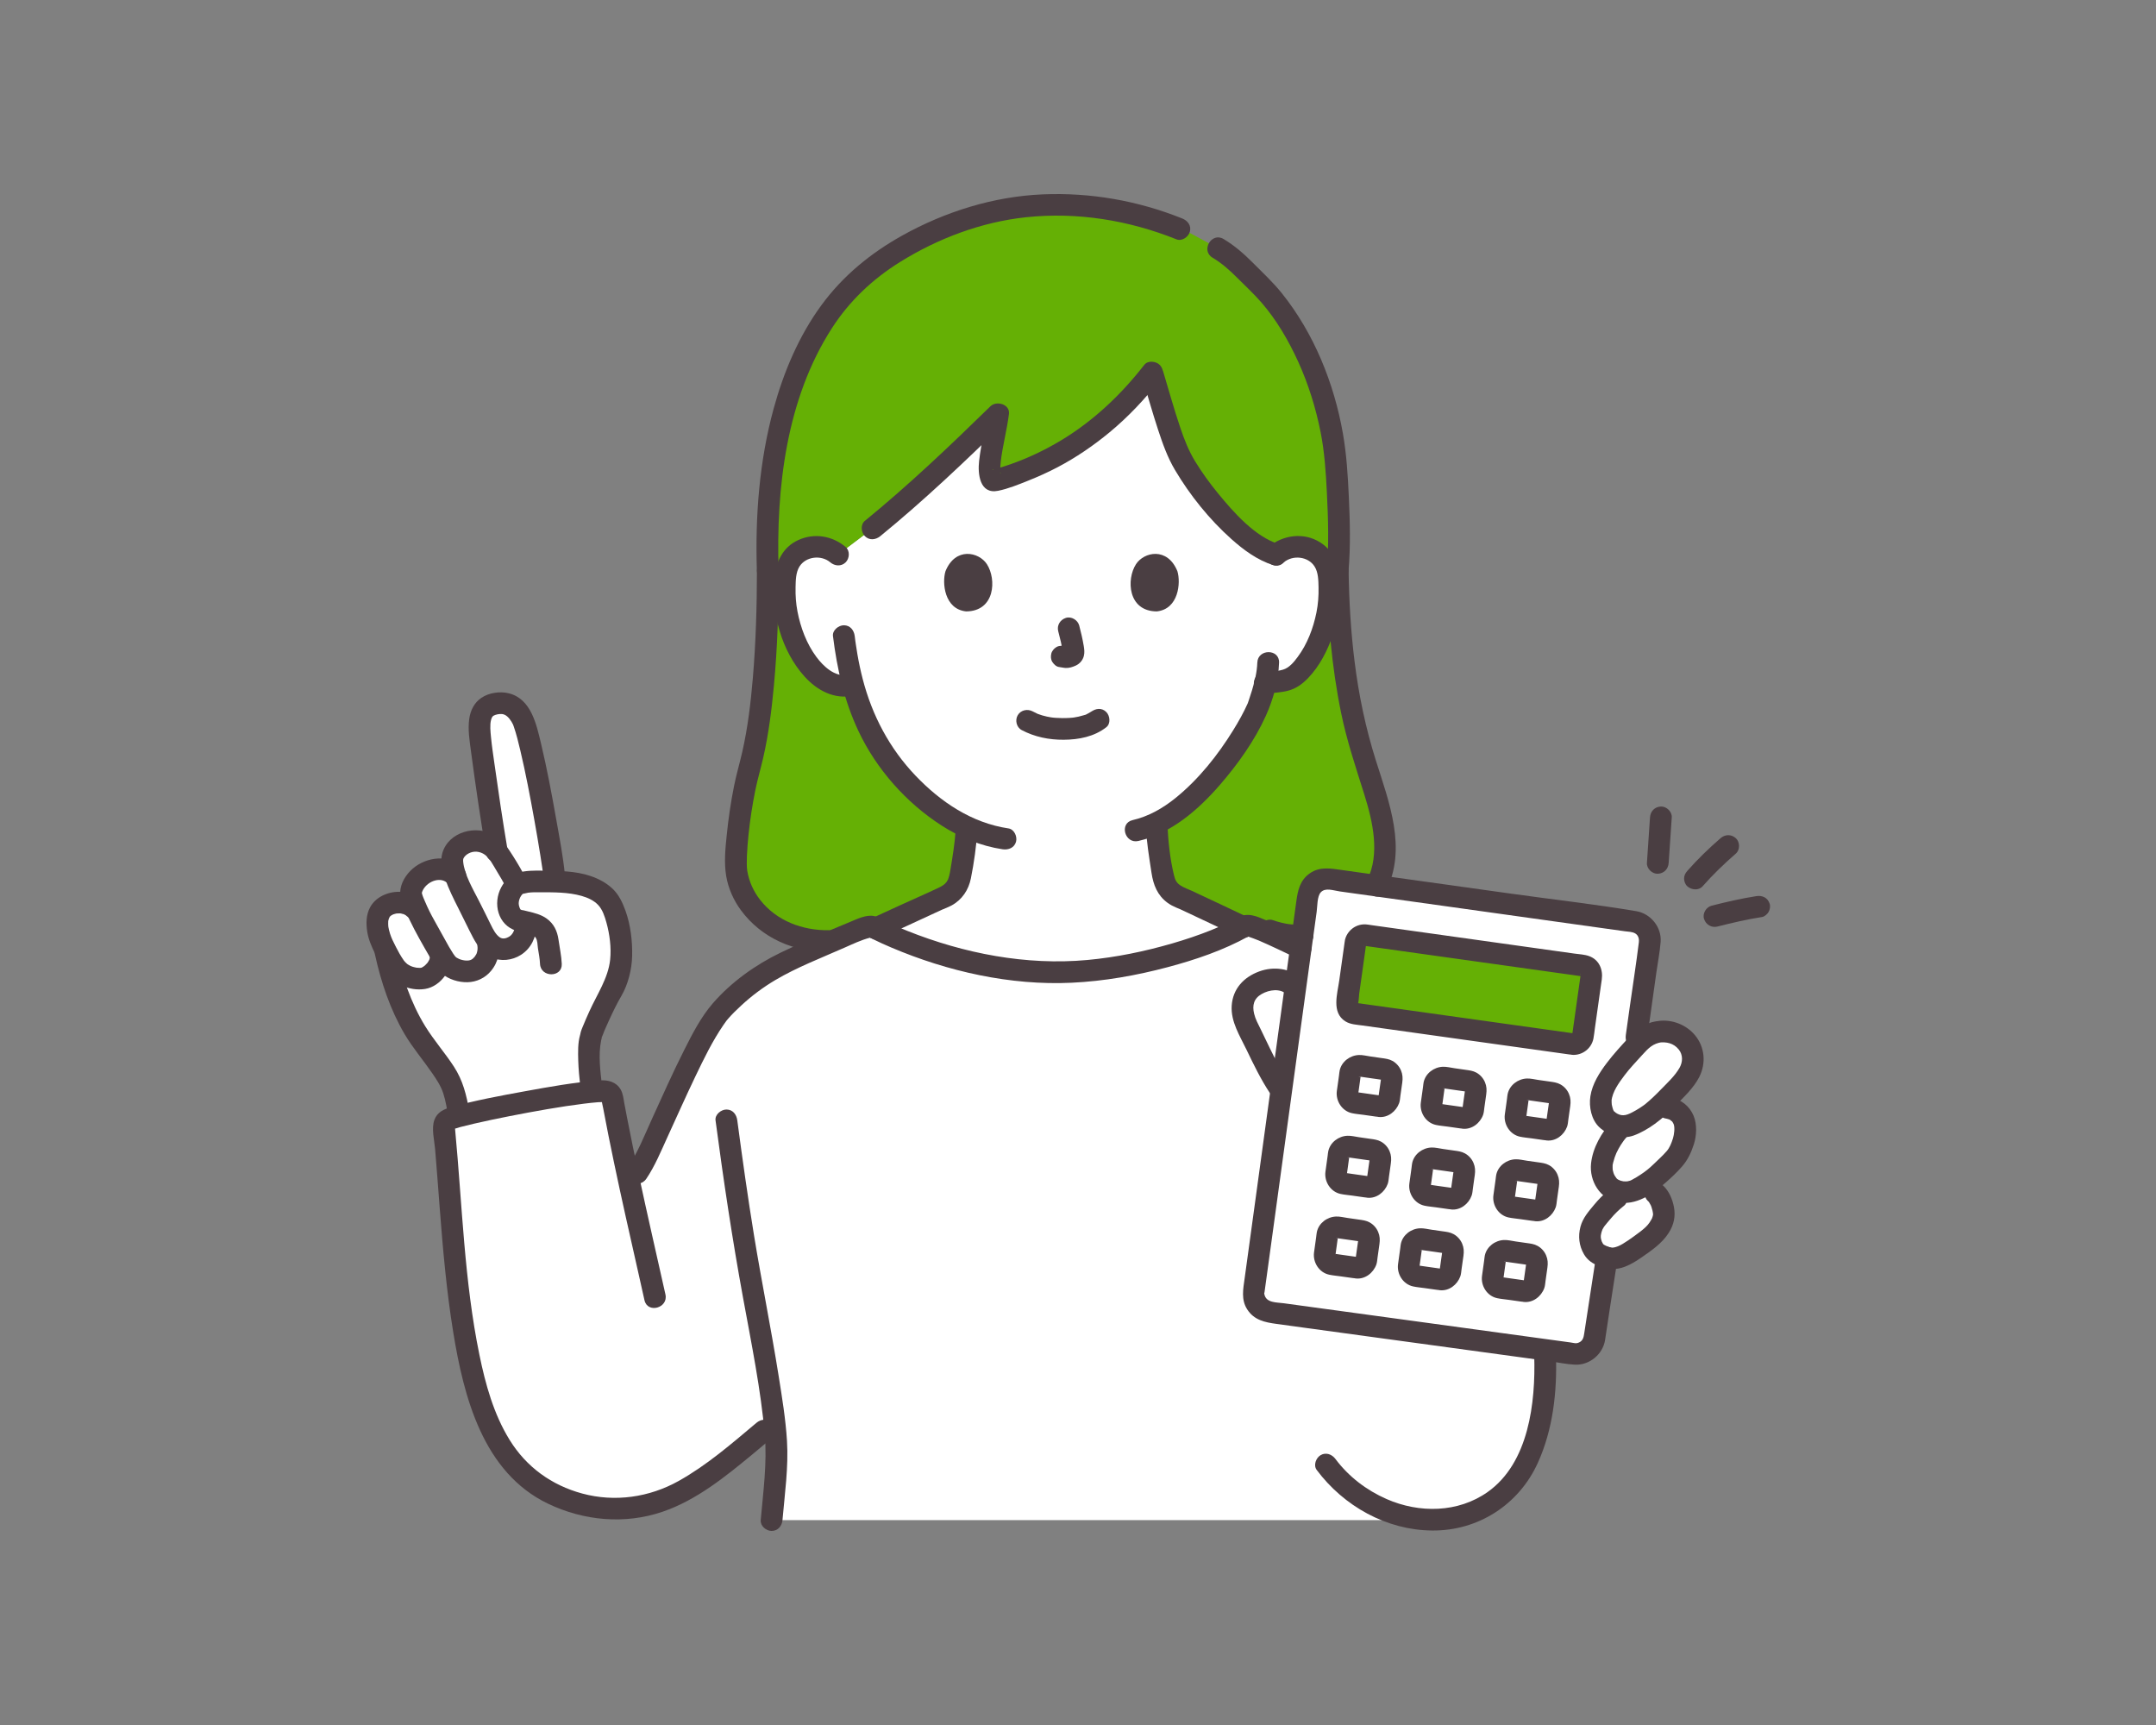 <svg width="100" height="80" viewBox="0 0 100 80" fill="none" xmlns="http://www.w3.org/2000/svg">
<rect x="0" y="0" width="100" height="80" fill="#808080" stroke="none"/>
<mask id="mask0_1592_29348" style="mask-type:alpha" maskUnits="userSpaceOnUse" x="0" y="0" width="100" height="80">
<rect width="100" height="80" fill="#D9D9D9"/>
</mask>
<g mask="url(#mask0_1592_29348)">
<path d="M22.864 38.368C22.928 38.778 22.991 39.164 23.047 39.497C22.738 39.081 22.173 38.886 21.69 39.05C21.176 39.224 20.945 39.623 20.97 39.929C20.97 39.929 20.992 40.211 21.017 40.516C20.718 40.279 20.239 40.254 19.866 40.408C19.42 40.591 18.931 41.154 19.096 41.612C19.168 41.812 19.265 42.045 19.373 42.281L19.238 42.145C18.743 41.65 17.779 41.829 17.568 42.402C17.406 42.842 17.549 43.394 17.76 43.832C17.789 43.893 17.821 43.958 17.854 44.026C17.871 44.102 17.88 44.144 17.88 44.144C18.12 45.245 18.63 46.94 19.521 48.201C19.936 48.787 20.422 49.375 20.789 49.995C21.101 50.524 21.178 51.079 21.28 51.674L21.295 51.764C22.734 51.391 25.809 50.813 27.449 50.641C27.428 50.476 27.417 50.373 27.417 50.373C27.33 49.614 27.249 48.632 27.418 48.013C27.424 47.889 28.145 46.295 28.339 46.004C28.622 45.584 28.817 44.708 28.813 44.293C28.806 43.61 28.727 42.625 28.293 41.869C28.196 41.702 28.064 41.566 27.91 41.45C27.301 40.99 26.486 40.918 25.725 40.893L25.697 40.595C25.615 39.717 24.629 33.956 24.177 33.246C23.897 32.807 23.546 32.454 22.811 32.683C22.181 32.88 22.209 33.586 22.265 34.172C22.31 34.648 22.602 36.703 22.864 38.369V38.368Z" fill="white"/>
<path d="M53.844 40.026C53.736 39.411 53.664 38.793 53.638 38.17C56.081 36.978 58.029 33.648 58.375 32.712C58.438 32.521 58.579 32.13 58.686 31.681C59.12 31.618 59.697 31.619 60.026 31.357C60.464 31.004 60.779 30.541 61.021 30.057C61.518 29.063 61.734 27.951 61.639 26.861C61.613 26.584 61.568 26.3 61.427 26.052C61.229 25.696 60.833 25.436 60.399 25.371C59.965 25.306 59.501 25.443 59.188 25.724C57.489 25.208 55.441 22.505 54.785 21.282C54.327 20.427 53.829 18.573 53.434 17.265C51.556 19.699 49.17 21.423 46.206 22.266C45.502 22.474 46.166 20.25 46.291 19.199C44.418 21.03 42.37 22.963 40.47 24.51L38.866 25.724C38.553 25.442 38.088 25.306 37.654 25.371C37.22 25.436 36.825 25.696 36.626 26.051C36.486 26.3 36.44 26.584 36.414 26.861C36.319 27.951 36.535 29.063 37.032 30.057C37.274 30.541 37.589 31.004 38.028 31.357C38.365 31.624 38.84 31.927 39.444 31.777C39.444 31.777 39.484 31.767 39.557 31.748C39.894 32.995 40.483 34.435 41.565 35.723C42.533 36.876 43.639 37.798 44.838 38.358C44.808 38.947 44.738 39.456 44.638 40.026C44.516 40.721 44.554 41.342 43.583 41.69C43.531 41.709 41.462 42.671 40.613 43.053C42.776 44.145 45.979 45.082 49.009 45.09C51.884 45.101 55.65 44.112 57.662 42.987C57.068 42.711 54.955 41.711 54.898 41.69C53.928 41.342 53.966 40.721 53.844 40.026V40.026Z" fill="white"/>
<path d="M71.668 62.877L61.51 44.494C60.228 43.972 58.007 42.779 57.78 42.923C55.799 44.074 51.94 45.101 49.01 45.09C45.915 45.082 42.636 44.105 40.473 42.983C40.236 42.847 38.209 43.863 36.906 44.412L36.722 44.495C35.415 45.082 34.39 45.853 33.493 46.806C32.244 48.139 30.338 53.251 29.544 54.413L29.206 54.908C28.92 53.587 28.651 52.28 28.398 50.901C28.364 50.717 28.2 50.587 28.013 50.596C26.495 50.665 22.105 51.495 20.852 51.888C20.686 51.941 20.579 52.102 20.596 52.275C20.93 55.735 21.039 59.618 21.789 63.149C22.323 65.665 23.267 68.105 25.579 69.255C27.559 70.238 29.539 70.136 31.191 69.391C32.593 68.757 34.283 67.316 35.445 66.339L35.912 65.947C35.972 66.46 36.009 66.894 36.009 67.199C36.009 67.816 35.912 69.052 35.786 70.498H67.144V70.437C68.664 70.242 70.058 69.369 70.855 67.674C71.537 66.221 71.721 64.467 71.668 62.877" fill="white"/>
<path d="M75.895 48.133C76.03 47.164 76.394 44.583 76.515 43.715C76.581 43.243 76.252 42.81 75.778 42.744C72.862 42.336 64.478 41.164 61.649 40.769C61.174 40.703 60.737 41.032 60.672 41.505C60.188 45.008 58.63 56.412 58.151 59.883C58.086 60.355 58.417 60.788 58.891 60.854C61.77 61.249 70.028 62.373 72.98 62.779C73.453 62.844 73.889 62.516 73.955 62.044C74.043 61.42 74.843 56.317 74.942 55.613" fill="white"/>
<path d="M60.023 45.748C59.593 45.32 58.789 45.3 58.132 45.748C57.503 46.176 57.525 46.972 57.874 47.657C58.395 48.678 58.734 49.539 59.335 50.437" fill="white"/>
<path d="M74.677 55.051C74.645 55.025 74.615 54.995 74.588 54.964C74.298 54.631 74.242 54.158 74.327 53.813C74.493 53.12 74.86 52.635 75.123 52.338C75.123 52.338 75.158 52.299 75.218 52.233C74.909 52.203 74.642 52.03 74.508 51.896C74.306 51.695 74.209 51.213 74.256 50.932C74.337 50.448 74.618 50.01 74.912 49.615C75.216 49.207 75.393 49.048 75.81 48.573C76.186 48.156 76.457 47.916 76.94 47.849C77.02 47.837 77.107 47.831 77.2 47.829C77.575 47.822 78.025 48.07 78.258 48.362C78.49 48.655 78.576 49.058 78.483 49.42C78.392 49.773 78.148 50.065 77.901 50.335C77.481 50.795 77.169 51.118 76.894 51.365C77.441 51.328 77.855 51.453 78.063 51.877C78.209 52.176 78.154 52.406 78.124 52.739C78.11 52.892 77.995 53.156 77.941 53.296C77.786 53.7 77.425 53.964 77.087 54.309C76.923 54.477 76.68 54.683 76.382 54.883L76.317 54.927C76.551 55.133 76.785 55.339 76.785 55.339C77.059 55.579 77.203 56.168 77.171 56.396C77.133 56.678 76.962 56.973 76.721 57.23C76.564 57.396 75.745 58.003 75.431 58.169C75.116 58.334 74.769 58.433 74.442 58.295C74.145 58.169 73.951 58.145 73.781 57.635C73.707 57.413 73.744 57.163 73.814 56.941C73.864 56.784 73.951 56.64 74.058 56.513C74.518 55.965 74.604 55.798 75.347 55.289C75.1 55.282 74.856 55.203 74.676 55.051L74.677 55.051Z" fill="white"/>
<path d="M58.895 43.153C59.419 43.34 59.929 43.405 60.414 43.377C60.517 42.631 60.605 41.99 60.672 41.504C60.738 41.032 61.175 40.703 61.65 40.769C62.198 40.845 62.957 40.951 63.842 41.075C64.097 40.587 64.238 40.075 64.234 39.596C64.223 38.376 64.024 37.435 63.615 36.257C63.105 34.788 62.117 31.804 62.046 26.473C62.188 24.859 62.041 22.528 61.977 21.632C61.755 18.526 60.359 15.058 58.352 13.131C57.484 12.297 57.232 11.909 56.287 11.398C56.287 11.398 55.757 11.112 55.228 10.826C54.967 10.721 54.706 10.615 54.706 10.615C53.05 9.948 51.326 9.504 48.877 9.504C44.862 9.504 41.289 11.563 39.703 13.074C37.072 15.581 35.404 20.159 35.614 26.473C35.615 30.752 35.263 33.838 34.769 35.592C34.432 36.792 34.146 38.791 34.135 40.012C34.118 41.829 35.918 43.804 38.657 43.633C39.546 43.235 40.334 42.901 40.476 42.983C40.522 43.007 40.57 43.029 40.617 43.053C41.466 42.671 43.534 41.709 43.587 41.69C44.557 41.341 44.519 40.72 44.641 40.026C44.742 39.455 44.811 38.947 44.841 38.357C43.643 37.797 42.537 36.876 41.569 35.723C40.487 34.434 39.897 32.994 39.561 31.748C39.488 31.766 39.448 31.776 39.448 31.776C38.844 31.927 38.368 31.624 38.031 31.357C37.593 31.004 37.278 30.54 37.036 30.056C36.539 29.062 36.323 27.951 36.418 26.86C36.444 26.583 36.489 26.3 36.63 26.051C36.828 25.696 37.224 25.435 37.658 25.37C38.092 25.306 38.556 25.442 38.869 25.723L40.474 24.509C42.373 22.962 44.421 21.029 46.294 19.198C46.169 20.249 45.505 22.474 46.21 22.265C49.173 21.423 51.56 19.698 53.438 17.265C53.832 18.573 54.331 20.427 54.789 21.282C55.444 22.504 57.493 25.208 59.191 25.723C59.504 25.442 59.969 25.306 60.403 25.371C60.837 25.435 61.232 25.696 61.431 26.051C61.571 26.3 61.617 26.584 61.642 26.86C61.737 27.951 61.522 29.062 61.025 30.056C60.783 30.541 60.468 31.004 60.029 31.357C59.7 31.618 59.123 31.618 58.69 31.681C58.582 32.13 58.441 32.52 58.378 32.712C58.032 33.647 56.085 36.978 53.641 38.17C53.667 38.793 53.739 39.41 53.848 40.025C53.97 40.72 53.932 41.341 54.902 41.69C54.958 41.71 57.072 42.71 57.666 42.987C57.704 42.965 57.746 42.945 57.783 42.923C57.859 42.874 58.167 42.98 58.586 43.159L58.895 43.154L58.895 43.153Z" fill="#65B005"/>
<path d="M72.932 48.418C72.579 48.368 63.182 47.053 62.847 47.005C62.61 46.972 62.445 46.755 62.479 46.519C62.517 46.256 62.834 44.002 62.869 43.741C62.9 43.504 63.121 43.337 63.359 43.371C63.694 43.419 73.093 44.734 73.446 44.784C73.683 44.818 73.847 45.036 73.814 45.271L73.421 48.051C73.388 48.287 73.169 48.452 72.931 48.418L72.932 48.418Z" fill="#65B005"/>
<path d="M59.546 26.08C59.966 25.726 60.679 25.803 60.975 26.275C61.147 26.548 61.15 26.924 61.157 27.236C61.166 27.629 61.137 28.023 61.059 28.408C60.911 29.137 60.636 29.868 60.189 30.468C60.017 30.701 59.797 30.972 59.51 31.056C59.191 31.148 58.849 31.155 58.522 31.201C58.252 31.24 58.104 31.581 58.17 31.819C58.249 32.108 58.52 32.208 58.79 32.169C59.107 32.124 59.43 32.115 59.741 32.033C60.117 31.935 60.41 31.722 60.675 31.444C61.211 30.885 61.572 30.173 61.821 29.448C62.084 28.684 62.202 27.855 62.158 27.048C62.117 26.287 61.909 25.576 61.226 25.149C60.467 24.674 59.5 24.806 58.833 25.369C58.625 25.545 58.651 25.899 58.833 26.079C59.039 26.284 59.338 26.255 59.546 26.079L59.546 26.08Z" fill="#4A3E42"/>
<path d="M58.317 30.728C58.302 31.168 58.198 31.595 58.071 32.014C58.027 32.163 57.978 32.31 57.928 32.457C57.912 32.505 57.895 32.553 57.879 32.601C57.873 32.617 57.865 32.633 57.86 32.649C57.828 32.741 57.898 32.563 57.872 32.62C57.679 33.049 57.45 33.46 57.202 33.86C56.478 35.031 55.598 36.139 54.522 37.01C53.933 37.486 53.268 37.865 52.533 38.034C51.901 38.179 52.168 39.147 52.801 39.002C54.328 38.651 55.599 37.539 56.595 36.385C57.42 35.429 58.191 34.352 58.712 33.198C59.058 32.433 59.297 31.567 59.326 30.729C59.349 30.082 58.34 30.083 58.317 30.729L58.317 30.728Z" fill="#4A3E42"/>
<path d="M39.224 25.369C38.606 24.848 37.776 24.707 37.032 25.043C36.283 25.382 35.982 26.088 35.911 26.861C35.768 28.424 36.252 30.203 37.322 31.381C37.903 32.022 38.698 32.45 39.58 32.261C40.214 32.125 39.946 31.157 39.311 31.293C38.729 31.418 38.184 30.894 37.867 30.468C37.411 29.855 37.133 29.106 36.989 28.362C36.918 27.991 36.891 27.613 36.9 27.236C36.907 26.923 36.909 26.549 37.081 26.274C37.378 25.802 38.091 25.725 38.51 26.079C38.718 26.255 39.02 26.282 39.224 26.079C39.404 25.9 39.432 25.545 39.224 25.369L39.224 25.369Z" fill="#4A3E42"/>
<path d="M38.635 29.499C38.823 31.024 39.159 32.51 39.818 33.907C40.65 35.671 42.032 37.231 43.677 38.288C44.532 38.837 45.496 39.237 46.505 39.387C46.775 39.426 47.048 39.32 47.126 39.036C47.191 38.799 47.045 38.459 46.774 38.419C45.073 38.167 43.627 37.191 42.462 35.97C41.255 34.703 40.453 33.181 40.015 31.494C39.917 31.115 39.835 30.732 39.769 30.347C39.741 30.189 39.716 30.032 39.694 29.874C39.688 29.839 39.684 29.805 39.679 29.77C39.671 29.713 39.685 29.821 39.673 29.73C39.663 29.653 39.654 29.576 39.644 29.5C39.611 29.231 39.436 28.998 39.14 28.998C38.893 28.998 38.602 29.229 38.635 29.499Z" fill="#4A3E42"/>
<path d="M52.984 17.519C53.224 18.32 53.45 19.126 53.711 19.921C53.922 20.565 54.151 21.212 54.499 21.798C55.196 22.973 56.096 24.091 57.117 25.002C57.685 25.509 58.319 25.976 59.054 26.209C59.675 26.404 59.94 25.435 59.323 25.24C58.206 24.887 57.223 23.772 56.477 22.859C56.099 22.397 55.748 21.91 55.436 21.401C55.136 20.91 54.931 20.39 54.748 19.846C54.458 18.99 54.216 18.118 53.957 17.252C53.773 16.634 52.799 16.897 52.984 17.518V17.519Z" fill="#4A3E42"/>
<path d="M53.075 16.92C51.997 18.306 50.711 19.525 49.2 20.432C48.461 20.875 47.681 21.246 46.867 21.531C46.658 21.604 46.447 21.672 46.235 21.735C46.203 21.745 46.107 21.76 46.074 21.782C46.04 21.805 45.98 21.759 46.122 21.778C46.248 21.795 46.34 21.862 46.393 21.923C46.449 21.988 46.382 21.981 46.395 21.898C46.405 21.833 46.401 21.993 46.398 21.919C46.397 21.891 46.395 21.863 46.394 21.835C46.391 21.692 46.402 21.549 46.418 21.407C46.493 20.725 46.706 19.933 46.797 19.199C46.853 18.746 46.22 18.566 45.936 18.844C44.058 20.679 42.151 22.494 40.115 24.155C39.904 24.328 39.936 24.687 40.115 24.866C40.324 25.073 40.617 25.038 40.829 24.866C42.865 23.204 44.772 21.389 46.649 19.554L45.788 19.199C45.769 19.353 45.797 19.143 45.782 19.24C45.777 19.276 45.771 19.311 45.766 19.347C45.752 19.432 45.736 19.518 45.721 19.603C45.686 19.789 45.649 19.975 45.613 20.161C45.535 20.565 45.459 20.97 45.413 21.379C45.344 21.978 45.439 22.936 46.297 22.761C46.764 22.666 47.233 22.474 47.674 22.298C48.141 22.112 48.6 21.906 49.045 21.673C49.911 21.218 50.721 20.665 51.473 20.042C52.334 19.328 53.103 18.512 53.788 17.631C53.955 17.416 53.998 17.129 53.788 16.921C53.614 16.748 53.242 16.705 53.075 16.921L53.075 16.92Z" fill="#4A3E42"/>
<path d="M62.548 26.473C62.645 25.335 62.615 24.188 62.562 23.049C62.517 22.063 62.458 21.078 62.287 20.104C61.879 17.776 60.945 15.461 59.459 13.605C59.056 13.102 58.587 12.665 58.133 12.208C57.709 11.782 57.269 11.393 56.751 11.084C56.192 10.751 55.684 11.619 56.241 11.951C56.666 12.204 57.017 12.515 57.365 12.864C57.747 13.247 58.147 13.615 58.502 14.023C59.211 14.837 59.763 15.79 60.21 16.768C60.685 17.81 61.029 18.918 61.252 20.04C61.435 20.962 61.496 21.895 61.543 22.832C61.604 24.042 61.642 25.264 61.539 26.473C61.516 26.743 61.788 26.975 62.044 26.975C62.336 26.975 62.525 26.744 62.548 26.473Z" fill="#4A3E42"/>
<path d="M35.108 26.473C35.106 28.133 35.058 29.795 34.918 31.451C34.82 32.6 34.686 33.736 34.43 34.863C34.308 35.4 34.151 35.926 34.044 36.465C33.895 37.211 33.785 37.966 33.708 38.723C33.643 39.354 33.577 40.003 33.683 40.633C33.779 41.2 34.026 41.753 34.367 42.215C35.32 43.508 36.852 44.17 38.447 44.144C39.096 44.134 39.098 43.13 38.447 43.14C37.232 43.16 36.017 42.71 35.257 41.733C34.946 41.333 34.748 40.893 34.661 40.395C34.631 40.225 34.635 39.917 34.644 39.686C34.658 39.351 34.686 39.017 34.721 38.683C34.792 38.003 34.896 37.327 35.032 36.657C35.136 36.142 35.286 35.641 35.402 35.13C35.652 34.034 35.792 32.911 35.896 31.793C36.061 30.025 36.115 28.248 36.116 26.473C36.117 25.827 35.108 25.826 35.108 26.473Z" fill="#4A3E42"/>
<path d="M58.76 43.638C59.286 43.823 59.855 43.911 60.413 43.882C60.677 43.868 60.931 43.661 60.918 43.38C60.906 43.12 60.696 42.863 60.413 42.878C60.178 42.89 59.943 42.881 59.709 42.851L59.843 42.869C59.565 42.831 59.293 42.763 59.028 42.67C58.91 42.628 58.744 42.659 58.639 42.721C58.535 42.781 58.435 42.901 58.407 43.02C58.343 43.302 58.493 43.544 58.76 43.638Z" fill="#4A3E42"/>
<path d="M61.543 26.473C61.575 28.683 61.761 30.9 62.205 33.069C62.471 34.366 62.888 35.597 63.283 36.856C63.669 38.087 64.021 39.612 63.409 40.821C63.117 41.397 63.987 41.906 64.28 41.328C65.274 39.365 64.427 37.202 63.813 35.259C63.342 33.767 63.02 32.227 62.828 30.676C62.654 29.282 62.572 27.877 62.552 26.473C62.542 25.828 61.534 25.826 61.543 26.473Z" fill="#4A3E42"/>
<path d="M40.866 43.489C41.701 43.111 42.531 42.724 43.364 42.34C43.489 42.282 43.614 42.224 43.74 42.167C43.768 42.154 43.799 42.143 43.826 42.128C43.841 42.12 43.716 42.173 43.718 42.174C43.744 42.177 43.825 42.132 43.856 42.12C43.949 42.082 44.041 42.043 44.129 41.996C44.621 41.731 44.924 41.275 45.032 40.736C45.178 40.008 45.282 39.258 45.333 38.518C45.351 38.247 45.087 38.016 44.828 38.016C44.54 38.016 44.342 38.247 44.324 38.518C44.282 39.125 44.184 39.724 44.085 40.324C44.069 40.42 44.052 40.516 44.027 40.61C44.015 40.656 44.001 40.701 43.986 40.746C43.979 40.768 43.971 40.79 43.962 40.812C43.983 40.763 43.971 40.788 43.953 40.819C43.928 40.86 43.906 40.902 43.877 40.94C43.921 40.883 43.839 40.975 43.824 40.99C43.775 41.038 43.669 41.108 43.561 41.158C42.941 41.454 42.306 41.727 41.682 42.014C41.241 42.218 40.8 42.422 40.357 42.622C40.109 42.734 40.049 43.092 40.176 43.309C40.325 43.563 40.617 43.602 40.867 43.489H40.866Z" fill="#4A3E42"/>
<path d="M57.665 42.487H57.663L57.917 42.556C57.038 42.142 56.161 41.723 55.28 41.314C55.108 41.234 54.925 41.176 54.765 41.072C54.567 40.944 54.509 40.824 54.448 40.573C54.267 39.826 54.187 39.028 54.148 38.264C54.116 37.62 53.107 37.617 53.139 38.264C53.177 39.011 53.297 39.744 53.41 40.483C53.494 41.039 53.684 41.527 54.155 41.87C54.281 41.962 54.416 42.031 54.559 42.092C54.603 42.11 54.646 42.129 54.69 42.146C54.876 42.22 54.676 42.144 54.653 42.127C54.663 42.135 54.678 42.138 54.69 42.144C54.803 42.2 54.919 42.251 55.034 42.305C55.448 42.499 55.862 42.694 56.275 42.889C56.515 43.002 56.755 43.115 56.995 43.228C57.19 43.32 57.449 43.491 57.665 43.491C58.314 43.491 58.315 42.487 57.665 42.487V42.487Z" fill="#4A3E42"/>
<path d="M54.835 10.132C52.782 9.308 50.578 8.919 48.362 9.014C46.085 9.112 43.846 9.812 41.861 10.916C40.383 11.738 39.096 12.791 38.096 14.157C37.052 15.584 36.348 17.252 35.884 18.948C35.216 21.39 35.025 23.951 35.105 26.473C35.126 27.118 36.135 27.121 36.114 26.473C35.992 22.643 36.465 18.504 38.592 15.21C39.399 13.96 40.465 12.949 41.742 12.153C43.497 11.059 45.518 10.297 47.583 10.076C49.963 9.823 52.356 10.213 54.567 11.1C54.82 11.202 55.121 10.99 55.188 10.749C55.267 10.463 55.089 10.234 54.835 10.132Z" fill="#4A3E42"/>
<path d="M47.386 33.858C47.995 34.178 48.651 34.312 49.339 34.307C50.041 34.303 50.748 34.165 51.31 33.729C51.526 33.563 51.486 33.194 51.31 33.019C51.098 32.808 50.813 32.852 50.597 33.019C50.75 32.901 50.631 32.992 50.591 33.017C50.552 33.042 50.512 33.065 50.47 33.087C50.449 33.098 50.427 33.108 50.406 33.119C50.329 33.158 50.42 33.128 50.425 33.112C50.417 33.135 50.282 33.165 50.258 33.173C50.106 33.221 49.95 33.255 49.791 33.279C49.865 33.268 49.775 33.28 49.746 33.283C49.7 33.287 49.654 33.291 49.609 33.294C49.498 33.301 49.388 33.304 49.277 33.303C49.178 33.303 49.078 33.299 48.98 33.292C48.934 33.289 48.889 33.286 48.844 33.281C48.839 33.281 48.676 33.258 48.777 33.274C48.63 33.251 48.484 33.22 48.341 33.178C48.28 33.16 48.22 33.138 48.16 33.117C48.031 33.073 48.233 33.155 48.117 33.1C48.042 33.065 47.968 33.029 47.895 32.99C47.654 32.864 47.346 32.929 47.205 33.17C47.071 33.397 47.144 33.73 47.386 33.857L47.386 33.858Z" fill="#4A3E42"/>
<path d="M49.083 29.275C49.168 29.599 49.25 29.927 49.299 30.258L49.281 30.125C49.287 30.17 49.289 30.215 49.285 30.261L49.303 30.127C49.3 30.148 49.295 30.168 49.288 30.188L49.339 30.068C49.332 30.083 49.326 30.095 49.317 30.108L49.396 30.006C49.386 30.018 49.376 30.028 49.363 30.038L49.465 29.959C49.441 29.975 49.414 29.988 49.387 30L49.508 29.95C49.465 29.968 49.422 29.981 49.376 29.988L49.51 29.97C49.468 29.975 49.428 29.975 49.386 29.97L49.52 29.988C49.474 29.981 49.428 29.97 49.381 29.964C49.314 29.943 49.247 29.94 49.18 29.955C49.113 29.958 49.05 29.977 48.992 30.014C48.888 30.075 48.788 30.195 48.761 30.314C48.731 30.443 48.737 30.587 48.811 30.701C48.877 30.802 48.987 30.915 49.113 30.932C49.219 30.946 49.322 30.973 49.43 30.978C49.595 30.985 49.749 30.935 49.897 30.867C50.079 30.784 50.221 30.621 50.27 30.425C50.311 30.26 50.293 30.115 50.265 29.949C50.211 29.632 50.138 29.318 50.056 29.008C49.989 28.754 49.692 28.574 49.435 28.657C49.172 28.742 49.011 29.003 49.083 29.275L49.083 29.275Z" fill="#4A3E42"/>
<path d="M43.854 26.49C43.689 27.023 43.797 28.251 44.812 28.355C46.155 28.348 46.227 26.863 45.775 26.165C45.404 25.594 44.316 25.356 43.854 26.49Z" fill="#4A3E42"/>
<path d="M54.61 26.49C54.775 27.023 54.668 28.251 53.652 28.355C52.309 28.348 52.238 26.863 52.69 26.165C53.06 25.594 54.148 25.356 54.61 26.49Z" fill="#4A3E42"/>
<path d="M29.978 54.667C30.378 54.074 30.658 53.389 30.955 52.741C31.385 51.804 31.803 50.861 32.249 49.93C32.64 49.115 33.04 48.286 33.553 47.538C33.594 47.477 33.638 47.417 33.681 47.358C33.764 47.245 33.617 47.434 33.702 47.33C33.727 47.3 33.751 47.27 33.776 47.241C33.962 47.026 34.17 46.827 34.379 46.633C34.861 46.186 35.386 45.793 35.952 45.457C36.967 44.856 38.101 44.423 39.179 43.946C39.558 43.779 39.939 43.595 40.344 43.49C40.374 43.482 40.413 43.479 40.441 43.467C40.534 43.429 40.325 43.471 40.408 43.473C40.361 43.472 40.113 43.358 40.283 43.451C40.349 43.487 40.417 43.519 40.485 43.553C40.768 43.692 41.056 43.823 41.348 43.946C43.953 45.053 46.867 45.712 49.71 45.576C51.211 45.505 52.71 45.24 54.16 44.854C55.45 44.511 56.745 44.071 57.915 43.422L57.661 43.49C57.754 43.49 57.976 43.442 58.033 43.357C57.996 43.412 57.826 43.428 57.787 43.406C57.807 43.417 57.841 43.416 57.863 43.424C58.041 43.489 58.22 43.546 58.395 43.622C58.962 43.867 59.517 44.138 60.075 44.401C60.322 44.516 60.62 44.469 60.766 44.22C60.894 44.002 60.832 43.65 60.585 43.533C59.971 43.245 59.361 42.946 58.735 42.683C58.282 42.492 57.873 42.297 57.408 42.554L57.663 42.486C57.407 42.486 57.12 42.711 56.893 42.82C56.656 42.935 56.416 43.041 56.171 43.139C55.584 43.374 54.983 43.575 54.375 43.752C53.092 44.124 51.77 44.398 50.438 44.521C47.603 44.783 44.712 44.221 42.081 43.17C41.808 43.061 41.538 42.944 41.272 42.819C41.044 42.712 40.807 42.546 40.562 42.488C40.189 42.4 39.747 42.624 39.413 42.762C38.339 43.202 37.263 43.673 36.218 44.175C35.045 44.74 33.916 45.545 33.062 46.531C32.508 47.171 32.112 47.948 31.734 48.698C31.207 49.741 30.733 50.81 30.248 51.873C29.9 52.639 29.579 53.459 29.106 54.16C28.743 54.699 29.617 55.202 29.977 54.667L29.978 54.667Z" fill="#4A3E42"/>
<path d="M30.865 60.033C30.452 58.187 30.027 56.343 29.63 54.493C29.44 53.608 29.256 52.721 29.084 51.833C29.042 51.618 29.001 51.403 28.961 51.188C28.919 50.966 28.902 50.72 28.784 50.522C28.575 50.17 28.202 50.078 27.821 50.106C26.64 50.191 25.462 50.406 24.299 50.618C23.172 50.824 22.035 51.033 20.931 51.342C20.591 51.437 20.28 51.578 20.149 51.934C20.002 52.335 20.145 52.87 20.181 53.289C20.259 54.206 20.325 55.123 20.396 56.041C20.544 57.959 20.712 59.878 21.021 61.778C21.51 64.787 22.404 68.29 25.416 69.735C27.074 70.53 28.977 70.708 30.73 70.11C32.318 69.569 33.663 68.468 34.939 67.415C35.228 67.177 35.514 66.936 35.8 66.695C36.009 66.52 35.982 66.165 35.8 65.985C35.594 65.779 35.296 65.809 35.087 65.985C33.94 66.949 32.788 67.951 31.473 68.685C30.113 69.444 28.518 69.674 27.008 69.266C25.584 68.881 24.413 68.034 23.64 66.783C22.897 65.582 22.517 64.2 22.236 62.83C21.531 59.401 21.441 55.888 21.112 52.413C21.111 52.401 21.105 52.278 21.099 52.276C21.095 52.275 21.039 52.325 21.038 52.351C21.037 52.376 21.02 52.352 21.078 52.345C21.168 52.334 21.266 52.291 21.353 52.268C21.562 52.213 21.771 52.163 21.981 52.114C22.528 51.987 23.078 51.873 23.63 51.764C24.764 51.541 26.009 51.318 27.086 51.185C27.303 51.158 27.52 51.134 27.738 51.117C27.764 51.114 28.005 51.114 28.012 51.099C28.007 51.11 27.904 51.038 27.91 51.035C27.897 51.041 27.971 51.362 27.979 51.408C28.136 52.243 28.302 53.077 28.477 53.908C28.83 55.596 29.212 57.278 29.592 58.961C29.692 59.407 29.793 59.853 29.892 60.3C30.033 60.931 31.006 60.664 30.865 60.033H30.865Z" fill="#4A3E42"/>
<path d="M71.161 62.877C71.228 65.049 70.909 67.842 69.005 69.191C67.63 70.166 65.827 70.185 64.315 69.522C63.381 69.113 62.553 68.481 61.943 67.665C61.781 67.448 61.507 67.338 61.253 67.485C61.038 67.611 60.908 67.954 61.072 68.172C62.325 69.848 64.304 70.963 66.427 70.981C68.562 71 70.448 69.78 71.326 67.847C72.03 66.296 72.222 64.565 72.17 62.878C72.15 62.233 71.141 62.23 71.161 62.878V62.877Z" fill="#4A3E42"/>
<path d="M23.534 39.363C23.312 38.041 23.115 36.715 22.929 35.389C22.87 34.967 22.819 34.646 22.774 34.193C22.748 33.931 22.715 33.612 22.777 33.386C22.801 33.298 22.83 33.229 22.89 33.193C22.981 33.138 23.159 33.102 23.281 33.114C23.469 33.133 23.609 33.285 23.727 33.474C23.753 33.515 23.771 33.564 23.798 33.605C23.803 33.612 23.753 33.481 23.788 33.581C23.8 33.616 23.814 33.649 23.826 33.684C23.953 34.047 24.044 34.425 24.132 34.798C24.384 35.86 24.587 36.934 24.78 38.007C24.88 38.563 24.975 39.12 25.064 39.678C25.097 39.887 25.13 40.097 25.16 40.306C25.163 40.33 25.182 40.468 25.169 40.374C25.157 40.281 25.174 40.406 25.176 40.425C25.183 40.482 25.19 40.538 25.195 40.595C25.221 40.865 25.408 41.097 25.7 41.097C25.952 41.097 26.23 40.866 26.204 40.595C26.12 39.724 25.951 38.855 25.798 37.994C25.59 36.819 25.371 35.645 25.094 34.484C24.884 33.606 24.639 32.416 23.607 32.155C23.196 32.051 22.68 32.124 22.328 32.363C21.994 32.59 21.82 32.945 21.765 33.335C21.694 33.838 21.779 34.349 21.846 34.849C22.058 36.446 22.294 38.041 22.561 39.629C22.606 39.897 22.939 40.046 23.182 39.98C23.467 39.902 23.579 39.631 23.534 39.362L23.534 39.363Z" fill="#4A3E42"/>
<path d="M17.394 44.278C17.674 45.551 18.101 46.827 18.764 47.955C19.141 48.594 19.627 49.159 20.046 49.77C20.246 50.061 20.445 50.357 20.556 50.695C20.675 51.056 20.731 51.434 20.794 51.809C20.839 52.076 21.171 52.226 21.414 52.159C21.699 52.081 21.812 51.81 21.767 51.542C21.639 50.789 21.473 50.11 21.05 49.461C20.633 48.822 20.125 48.244 19.724 47.595C19.05 46.503 18.641 45.258 18.367 44.012C18.229 43.381 17.256 43.648 17.394 44.279V44.278Z" fill="#4A3E42"/>
<path d="M26.056 44.701C26.039 44.322 25.956 43.951 25.904 43.576C25.847 43.174 25.69 42.84 25.352 42.597C25.097 42.414 24.784 42.338 24.482 42.266C24.415 42.249 24.348 42.235 24.282 42.217C24.268 42.213 24.131 42.198 24.181 42.191C24.153 42.195 24.108 42.15 24.167 42.211C24.113 42.155 24.081 42.047 24.066 41.972C24.033 41.797 24.124 41.551 24.266 41.439C24.217 41.478 24.219 41.453 24.289 41.445C24.357 41.437 24.425 41.41 24.494 41.401C24.671 41.377 24.856 41.38 25.035 41.381C25.676 41.381 26.354 41.373 26.975 41.549C27.255 41.629 27.537 41.753 27.741 41.967C27.948 42.184 28.049 42.505 28.128 42.788C28.278 43.328 28.358 43.944 28.3 44.505C28.212 45.359 27.693 46.114 27.339 46.897C27.23 47.137 27.124 47.378 27.025 47.622C26.998 47.689 26.968 47.756 26.948 47.825C26.943 47.84 26.938 47.855 26.935 47.871C26.854 48.219 26.957 47.822 26.902 48.013C26.798 48.378 26.81 48.807 26.82 49.184C26.832 49.581 26.87 49.978 26.915 50.373C26.945 50.642 27.125 50.875 27.419 50.875C27.668 50.875 27.954 50.644 27.924 50.373C27.846 49.683 27.743 48.934 27.883 48.246C27.889 48.213 27.901 48.18 27.907 48.147L27.916 48.08C27.927 47.995 27.928 47.991 27.918 48.069C27.896 48.087 27.896 48.137 27.928 48.07C27.961 48.001 27.984 47.923 28.014 47.851C28.047 47.768 27.995 47.892 28.034 47.801C28.055 47.754 28.075 47.706 28.096 47.659C28.149 47.538 28.203 47.418 28.258 47.298C28.432 46.917 28.613 46.544 28.824 46.182C29.134 45.65 29.305 44.954 29.32 44.341C29.337 43.644 29.247 42.894 29.011 42.236C28.874 41.857 28.698 41.477 28.395 41.2C28.11 40.937 27.765 40.755 27.399 40.629C26.693 40.387 25.91 40.388 25.171 40.378C24.795 40.372 24.385 40.368 24.021 40.477C23.662 40.584 23.426 40.825 23.25 41.148C22.846 41.895 23.09 42.905 23.953 43.168C24.215 43.248 24.679 43.246 24.847 43.488C24.939 43.62 24.926 43.829 24.951 43.981C24.99 44.222 25.036 44.457 25.047 44.701C25.076 45.344 26.085 45.348 26.056 44.701V44.701Z" fill="#4A3E42"/>
<path d="M19.942 44.462C19.938 44.439 19.945 44.351 19.934 44.433C19.932 44.447 19.923 44.506 19.936 44.439C19.951 44.365 19.913 44.501 19.908 44.522C19.931 44.434 19.926 44.487 19.909 44.514C19.895 44.538 19.883 44.564 19.868 44.588C19.857 44.606 19.844 44.624 19.833 44.642C19.792 44.705 19.909 44.561 19.82 44.66C19.786 44.698 19.752 44.735 19.715 44.77C19.688 44.796 19.59 44.861 19.673 44.809C19.637 44.832 19.587 44.851 19.556 44.879C19.512 44.919 19.635 44.866 19.579 44.869C19.561 44.87 19.527 44.88 19.511 44.886C19.445 44.91 19.592 44.887 19.52 44.884C19.499 44.883 19.477 44.886 19.455 44.887C19.43 44.887 19.259 44.87 19.365 44.888C19.311 44.879 19.258 44.867 19.205 44.853C19.182 44.847 19.16 44.841 19.137 44.834C19.126 44.83 19.011 44.786 19.066 44.809C19.114 44.83 19.044 44.799 19.041 44.797C19.013 44.782 18.986 44.768 18.959 44.753C18.933 44.737 18.908 44.721 18.883 44.704C18.889 44.708 18.94 44.753 18.896 44.716C18.859 44.684 18.824 44.65 18.79 44.614C18.771 44.592 18.752 44.57 18.734 44.548C18.767 44.587 18.752 44.574 18.729 44.541C18.587 44.339 18.468 44.123 18.356 43.902C18.239 43.67 18.156 43.509 18.09 43.3C18.071 43.24 18.054 43.178 18.04 43.117C18.035 43.097 18.006 42.937 18.016 43.011C18.008 42.951 18.005 42.889 18.005 42.827C18.005 42.801 18.006 42.775 18.007 42.749C18.01 42.597 17.994 42.788 18.01 42.705C18.021 42.647 18.043 42.592 18.057 42.535C18.027 42.655 18.062 42.555 18.076 42.518C18.097 42.462 18.01 42.573 18.059 42.538C18.071 42.529 18.083 42.511 18.094 42.5C18.11 42.484 18.128 42.469 18.145 42.453C18.104 42.493 18.084 42.493 18.142 42.459C18.167 42.445 18.285 42.38 18.226 42.41C18.168 42.439 18.22 42.412 18.234 42.408C18.264 42.399 18.293 42.389 18.323 42.381C18.347 42.374 18.373 42.373 18.396 42.364C18.453 42.342 18.28 42.369 18.393 42.363C18.444 42.361 18.494 42.358 18.545 42.36C18.571 42.361 18.596 42.364 18.622 42.365C18.585 42.364 18.539 42.349 18.601 42.365C18.65 42.377 18.699 42.395 18.748 42.406C18.662 42.388 18.701 42.381 18.734 42.4C18.762 42.415 18.79 42.431 18.818 42.446C18.835 42.456 18.85 42.468 18.866 42.478C18.772 42.42 18.861 42.479 18.884 42.5C19.08 42.688 19.402 42.695 19.597 42.5C19.787 42.311 19.794 41.979 19.597 41.79C19.129 41.342 18.428 41.243 17.837 41.492C17.56 41.608 17.315 41.804 17.17 42.07C16.977 42.423 16.973 42.838 17.036 43.225C17.093 43.577 17.238 43.902 17.392 44.221C17.53 44.505 17.673 44.791 17.858 45.048C18.06 45.328 18.295 45.563 18.617 45.703C18.968 45.855 19.337 45.925 19.718 45.864C20.451 45.748 21.042 44.911 20.915 44.195C20.869 43.936 20.537 43.766 20.294 43.844C20.014 43.934 19.893 44.184 19.942 44.462L19.942 44.462Z" fill="#4A3E42"/>
<path d="M22.141 43.852C22.16 43.963 22.152 44.065 22.125 44.161C22.11 44.218 22.102 44.234 22.089 44.258C22.077 44.281 21.999 44.393 22.029 44.357C21.908 44.503 21.818 44.553 21.627 44.548C21.529 44.545 21.412 44.52 21.314 44.482C21.272 44.465 21.224 44.436 21.179 44.412C21.121 44.38 21.172 44.414 21.185 44.424C21.168 44.41 21.151 44.394 21.136 44.378C21.112 44.353 21.06 44.291 21.11 44.355C21.075 44.31 21.044 44.263 21.013 44.216C20.947 44.116 20.885 44.013 20.825 43.909C20.594 43.508 20.381 43.098 20.151 42.696C19.986 42.408 19.839 42.108 19.71 41.803C19.662 41.689 19.606 41.571 19.575 41.451C19.57 41.431 19.565 41.419 19.569 41.396C19.572 41.377 19.604 41.298 19.62 41.269C19.854 40.84 20.469 40.641 20.775 40.981C21.209 41.463 21.92 40.751 21.488 40.271C20.872 39.586 19.783 39.731 19.141 40.286C18.828 40.557 18.572 40.964 18.561 41.387C18.55 41.809 18.807 42.257 18.983 42.63C19.27 43.236 19.618 43.834 19.954 44.416C20.1 44.669 20.26 44.949 20.483 45.143C20.801 45.419 21.273 45.564 21.691 45.552C22.114 45.541 22.507 45.351 22.776 45.026C23.124 44.608 23.203 44.111 23.114 43.586C23.068 43.318 22.737 43.169 22.493 43.235C22.209 43.313 22.095 43.584 22.141 43.853L22.141 43.852Z" fill="#4A3E42"/>
<path d="M23.884 42.922C23.871 43.167 23.767 43.354 23.602 43.448C23.479 43.518 23.32 43.562 23.187 43.475C22.993 43.348 22.866 43.089 22.765 42.884C22.581 42.511 22.399 42.139 22.21 41.77C21.929 41.22 21.539 40.558 21.483 39.961C21.48 39.936 21.482 39.821 21.479 39.854C21.472 39.918 21.507 39.786 21.486 39.832C21.467 39.87 21.507 39.789 21.506 39.792C21.551 39.709 21.632 39.633 21.738 39.577C21.98 39.449 22.265 39.479 22.487 39.638C22.713 39.8 22.862 40.105 23.009 40.345C23.186 40.631 23.357 40.922 23.506 41.224C23.627 41.467 23.973 41.534 24.197 41.404C24.445 41.259 24.498 40.961 24.377 40.717C24.207 40.373 24.01 40.041 23.805 39.716C23.569 39.342 23.326 38.961 22.934 38.732C22.093 38.242 20.815 38.562 20.519 39.555C20.401 39.949 20.52 40.392 20.651 40.769C20.814 41.235 21.036 41.681 21.259 42.121C21.49 42.574 21.705 43.036 21.942 43.486C22.133 43.849 22.408 44.217 22.788 44.398C23.222 44.606 23.757 44.541 24.159 44.286C24.638 43.982 24.865 43.474 24.893 42.922C24.925 42.276 23.916 42.278 23.884 42.922Z" fill="#4A3E42"/>
<path d="M33.188 51.958C33.554 54.72 33.966 57.472 34.469 60.213C34.854 62.316 35.29 64.45 35.472 66.536C35.586 67.849 35.398 69.191 35.284 70.498C35.261 70.768 35.533 71 35.789 71C36.081 71 36.27 70.769 36.293 70.498C36.398 69.287 36.578 68.036 36.502 66.817C36.439 65.808 36.273 64.801 36.114 63.803C35.767 61.629 35.33 59.472 34.974 57.3C34.684 55.524 34.434 53.741 34.197 51.958C34.162 51.689 33.991 51.456 33.693 51.456C33.448 51.456 33.153 51.687 33.188 51.958Z" fill="#4A3E42"/>
<path d="M60.379 45.394C59.85 44.899 59.074 44.806 58.405 45.052C57.685 45.316 57.181 45.859 57.129 46.638C57.08 47.382 57.51 48.044 57.819 48.688C58.148 49.373 58.478 50.056 58.899 50.691C59.049 50.917 59.345 51.014 59.589 50.871C59.815 50.74 59.921 50.412 59.77 50.184C59.433 49.675 59.151 49.136 58.886 48.588C58.746 48.299 58.61 48.01 58.468 47.722C58.353 47.489 58.23 47.268 58.169 47.014C58.075 46.627 58.152 46.308 58.519 46.099C58.88 45.894 59.377 45.834 59.665 46.104C60.138 46.546 60.853 45.838 60.379 45.394Z" fill="#4A3E42"/>
<path d="M73.063 47.934C71.335 47.69 69.607 47.45 67.879 47.208C66.75 47.05 65.622 46.892 64.493 46.734C64.128 46.683 63.763 46.632 63.398 46.581C63.292 46.566 63.187 46.552 63.081 46.536C63.054 46.532 63.026 46.527 62.999 46.525C62.992 46.524 62.986 46.522 62.979 46.522C62.867 46.516 62.963 46.488 62.959 46.533C62.96 46.523 62.996 46.628 62.965 46.639C63.01 46.623 63.037 46.129 63.044 46.074C63.088 45.766 63.131 45.457 63.175 45.149C63.217 44.85 63.259 44.551 63.3 44.252C63.313 44.161 63.325 44.071 63.338 43.98C63.342 43.949 63.346 43.919 63.35 43.888L63.359 43.822C63.368 43.738 63.371 43.733 63.367 43.806C63.335 43.827 63.346 43.843 63.315 43.861C63.279 43.881 63.184 43.855 63.275 43.863C63.313 43.866 63.35 43.874 63.388 43.879C63.505 43.895 63.623 43.912 63.74 43.928C64.134 43.984 64.527 44.039 64.921 44.094C67.195 44.413 69.469 44.731 71.743 45.05C72.12 45.102 72.496 45.155 72.872 45.208C72.98 45.223 73.089 45.238 73.198 45.254C73.225 45.257 73.253 45.263 73.28 45.265C73.288 45.266 73.296 45.268 73.305 45.269C73.394 45.274 73.354 45.279 73.31 45.202C73.294 45.173 73.326 45.108 73.312 45.224C73.302 45.301 73.29 45.378 73.279 45.455L73.171 46.222L72.955 47.754C72.948 47.802 72.938 47.85 72.934 47.899C72.933 47.912 72.922 47.947 72.923 47.953C72.936 48.008 72.877 47.993 72.941 47.938C72.97 47.913 73.074 47.926 72.928 47.917C72.28 47.878 72.282 48.882 72.928 48.921C73.395 48.949 73.814 48.626 73.906 48.17C73.938 48.01 73.952 47.844 73.975 47.682C74.057 47.098 74.14 46.514 74.222 45.93C74.246 45.762 74.27 45.594 74.294 45.425C74.358 44.964 74.173 44.512 73.709 44.342C73.496 44.264 73.25 44.255 73.026 44.224C70.721 43.901 68.416 43.578 66.111 43.255C65.287 43.14 64.464 43.025 63.64 42.909C63.512 42.891 63.379 42.864 63.25 42.869C62.989 42.881 62.752 43.001 62.583 43.196C62.488 43.306 62.422 43.435 62.386 43.575C62.367 43.648 62.349 43.879 62.374 43.638C62.372 43.659 62.369 43.68 62.366 43.701C62.284 44.292 62.201 44.883 62.117 45.474C62.03 46.093 61.751 46.956 62.398 47.365C62.634 47.514 62.932 47.522 63.202 47.56C64.194 47.699 65.186 47.838 66.178 47.977C68.321 48.277 70.465 48.576 72.609 48.877C72.67 48.886 72.732 48.894 72.793 48.903C73.063 48.941 73.335 48.837 73.414 48.553C73.479 48.317 73.333 47.973 73.062 47.935L73.063 47.934Z" fill="#4A3E42"/>
<path d="M74.039 58.193C73.852 59.408 73.668 60.623 73.48 61.838C73.454 62.011 73.424 62.167 73.254 62.252C73.097 62.33 73.021 62.283 72.841 62.258C72.466 62.207 72.091 62.155 71.715 62.104C69.614 61.816 67.512 61.529 65.41 61.242C63.454 60.975 61.499 60.708 59.544 60.441C59.207 60.394 58.729 60.431 58.645 60.026C58.623 59.92 58.642 60.012 58.652 59.92C58.659 59.852 58.671 59.784 58.68 59.716C58.703 59.552 58.725 59.388 58.748 59.224C58.854 58.449 58.961 57.674 59.067 56.9C59.629 52.802 60.189 48.703 60.751 44.606C60.857 43.83 60.964 43.054 61.071 42.278C61.105 42.029 61.089 41.563 61.264 41.379C61.478 41.154 61.835 41.298 62.146 41.342C64.094 41.614 66.042 41.886 67.99 42.158C70.069 42.449 72.148 42.739 74.226 43.03C74.603 43.083 74.981 43.135 75.358 43.188C75.515 43.21 75.71 43.208 75.848 43.291C76.018 43.394 76.026 43.59 76.014 43.694C75.892 44.692 75.734 45.687 75.594 46.683C75.532 47.122 75.471 47.56 75.409 47.999C75.372 48.267 75.475 48.538 75.762 48.617C75.998 48.681 76.345 48.536 76.382 48.266C76.529 47.21 76.678 46.155 76.826 45.099C76.893 44.629 76.988 44.153 77.024 43.679C77.075 43 76.564 42.37 75.894 42.257C73.974 41.935 72.03 41.717 70.102 41.447C67.896 41.139 65.69 40.831 63.484 40.523C63.078 40.466 62.671 40.409 62.265 40.352C61.74 40.279 61.22 40.173 60.752 40.502C60.293 40.825 60.197 41.287 60.126 41.802C60.077 42.157 60.028 42.512 59.98 42.866C59.707 44.852 59.435 46.839 59.163 48.825C58.858 51.052 58.553 53.279 58.248 55.507C58.124 56.41 58 57.314 57.876 58.218C57.827 58.574 57.778 58.93 57.729 59.286C57.661 59.778 57.559 60.27 57.845 60.72C58.166 61.224 58.664 61.325 59.211 61.399C59.624 61.456 60.037 61.513 60.45 61.569C61.494 61.712 62.538 61.855 63.583 61.997C65.879 62.311 68.175 62.624 70.471 62.938C70.931 63.001 71.392 63.064 71.852 63.127C72.246 63.181 72.654 63.271 73.051 63.289C73.729 63.319 74.343 62.806 74.447 62.145C74.522 61.667 74.591 61.188 74.664 60.709C74.78 59.959 74.896 59.21 75.012 58.46C75.053 58.192 74.944 57.92 74.66 57.842C74.421 57.777 74.081 57.923 74.039 58.193L74.039 58.193Z" fill="#4A3E42"/>
<path d="M71.868 51.904C71.594 51.865 71.319 51.826 71.045 51.787C70.985 51.779 70.925 51.77 70.865 51.762C70.832 51.757 70.799 51.754 70.767 51.747L70.739 51.741C70.689 51.724 70.703 51.731 70.783 51.762C70.779 51.758 70.735 51.735 70.736 51.735L70.795 51.781C70.782 51.77 70.769 51.758 70.757 51.744C70.804 51.761 70.823 51.839 70.781 51.771C70.721 51.672 70.815 51.869 70.787 51.78C70.757 51.685 70.793 51.907 70.792 51.806C70.792 51.773 70.806 51.717 70.783 51.851C70.793 51.795 70.799 51.739 70.807 51.684C70.827 51.543 70.847 51.401 70.866 51.26C70.878 51.17 70.89 51.081 70.902 50.991L70.907 50.958C70.914 50.901 70.912 50.915 70.902 50.999C70.905 50.995 70.916 50.945 70.916 50.945L70.886 51.014C70.894 50.998 70.903 50.982 70.913 50.967C70.91 51.019 70.84 51.048 70.885 51.006C70.956 50.939 70.778 51.061 70.866 51.018C70.881 51.008 70.897 51 70.913 50.992C70.838 51.022 70.819 51.031 70.856 51.02C70.93 50.993 70.881 51.052 70.817 51.022L70.845 51.021C70.897 51.025 70.882 51.022 70.802 51.013C70.862 51.022 70.921 51.03 70.981 51.038C71.118 51.058 71.256 51.077 71.393 51.097C71.531 51.116 71.669 51.135 71.807 51.156C71.828 51.159 71.85 51.161 71.871 51.166L71.899 51.172C71.949 51.189 71.935 51.182 71.855 51.151L71.879 51.164C71.923 51.192 71.91 51.182 71.842 51.132L71.862 51.15C71.897 51.188 71.888 51.174 71.834 51.109L71.849 51.131C71.874 51.177 71.869 51.16 71.834 51.082C71.835 51.093 71.845 51.121 71.85 51.133C71.884 51.226 71.842 51.007 71.845 51.108C71.847 51.203 71.86 51.023 71.858 51.033C71.854 51.063 71.85 51.093 71.846 51.122L71.789 51.52C71.773 51.638 71.757 51.756 71.739 51.874C71.737 51.888 71.735 51.902 71.732 51.917L71.726 51.944C71.709 51.994 71.716 51.98 71.747 51.901C71.742 51.913 71.735 51.925 71.727 51.936C71.707 51.968 71.72 51.952 71.767 51.888L71.749 51.908C71.711 51.943 71.724 51.934 71.79 51.881C71.773 51.886 71.735 51.908 71.721 51.921L71.791 51.889C71.774 51.895 71.757 51.899 71.739 51.902C71.828 51.893 71.845 51.889 71.79 51.891C71.772 51.891 71.753 51.889 71.734 51.887C71.614 51.874 71.459 51.952 71.377 52.034C71.29 52.121 71.224 52.264 71.229 52.389C71.243 52.685 71.452 52.86 71.734 52.891C72.163 52.938 72.545 52.636 72.685 52.25C72.723 52.144 72.729 52.022 72.744 51.912L72.814 51.416C72.82 51.378 72.825 51.339 72.831 51.3C72.859 51.097 72.852 50.92 72.771 50.731C72.693 50.546 72.553 50.389 72.376 50.291C72.215 50.201 72.048 50.184 71.87 50.158C71.7 50.134 71.53 50.11 71.36 50.086C71.184 50.061 70.993 50.011 70.817 50.018C70.405 50.035 70.019 50.323 69.929 50.733C69.914 50.801 69.909 50.873 69.9 50.942C69.898 50.959 69.896 50.975 69.894 50.991C69.894 50.992 69.908 50.884 69.9 50.942C69.889 51.024 69.878 51.106 69.867 51.188C69.844 51.353 69.82 51.518 69.797 51.683C69.735 52.14 70.031 52.616 70.499 52.716C70.675 52.754 70.859 52.768 71.038 52.793C71.225 52.82 71.413 52.846 71.6 52.873C71.74 52.893 71.862 52.897 71.989 52.822C72.094 52.761 72.193 52.642 72.221 52.522C72.275 52.285 72.148 51.944 71.868 51.905L71.868 51.904Z" fill="#4A3E42"/>
<path d="M70.809 59.393C70.535 59.354 70.261 59.316 69.986 59.277C69.926 59.268 69.866 59.26 69.806 59.251C69.773 59.246 69.74 59.243 69.708 59.236L69.681 59.23C69.63 59.214 69.645 59.221 69.724 59.251C69.721 59.247 69.677 59.224 69.677 59.224L69.737 59.271C69.723 59.259 69.71 59.247 69.698 59.233C69.745 59.251 69.764 59.328 69.723 59.26C69.662 59.161 69.757 59.359 69.728 59.27C69.698 59.174 69.735 59.397 69.734 59.295C69.734 59.262 69.747 59.206 69.725 59.34C69.734 59.285 69.741 59.229 69.749 59.173C69.769 59.032 69.788 58.891 69.807 58.749C69.819 58.66 69.832 58.57 69.844 58.48L69.848 58.447C69.856 58.39 69.854 58.404 69.843 58.488C69.847 58.485 69.858 58.434 69.858 58.434L69.828 58.504C69.836 58.487 69.845 58.471 69.855 58.456C69.851 58.508 69.782 58.537 69.826 58.495C69.898 58.429 69.72 58.55 69.807 58.507C69.823 58.498 69.838 58.489 69.855 58.482C69.779 58.511 69.76 58.52 69.797 58.509C69.871 58.482 69.822 58.541 69.758 58.511L69.786 58.511C69.838 58.514 69.824 58.511 69.743 58.502C69.803 58.511 69.863 58.519 69.923 58.528C70.06 58.547 70.197 58.567 70.335 58.586C70.472 58.606 70.61 58.625 70.748 58.645C70.769 58.648 70.791 58.65 70.813 58.655L70.84 58.662C70.891 58.678 70.876 58.671 70.797 58.641L70.82 58.653C70.864 58.681 70.852 58.671 70.784 58.621L70.803 58.639C70.838 58.677 70.829 58.663 70.776 58.598L70.79 58.62C70.816 58.666 70.81 58.65 70.775 58.572C70.776 58.583 70.787 58.61 70.791 58.623C70.825 58.716 70.784 58.496 70.786 58.597C70.788 58.692 70.801 58.512 70.799 58.522C70.795 58.552 70.791 58.582 70.787 58.612L70.731 59.009C70.714 59.127 70.699 59.245 70.681 59.363C70.679 59.377 70.677 59.392 70.674 59.406L70.667 59.433C70.651 59.483 70.658 59.469 70.689 59.39C70.683 59.402 70.676 59.414 70.669 59.425C70.648 59.458 70.661 59.442 70.708 59.377L70.69 59.397C70.652 59.432 70.666 59.423 70.731 59.37C70.715 59.375 70.677 59.397 70.662 59.41L70.733 59.379C70.715 59.384 70.698 59.388 70.68 59.392C70.769 59.382 70.787 59.378 70.732 59.38C70.713 59.38 70.694 59.379 70.675 59.376C70.555 59.363 70.401 59.441 70.319 59.523C70.231 59.61 70.165 59.753 70.171 59.878C70.184 60.175 70.393 60.349 70.675 60.38C71.104 60.427 71.487 60.125 71.627 59.739C71.665 59.633 71.67 59.511 71.686 59.401L71.756 58.906C71.761 58.867 71.767 58.828 71.772 58.789C71.801 58.586 71.793 58.41 71.712 58.22C71.634 58.035 71.494 57.878 71.317 57.78C71.156 57.69 70.989 57.673 70.811 57.648C70.641 57.624 70.471 57.599 70.301 57.575C70.126 57.55 69.934 57.5 69.758 57.508C69.346 57.524 68.96 57.812 68.87 58.222C68.856 58.291 68.851 58.362 68.841 58.431C68.839 58.448 68.837 58.464 68.835 58.48C68.835 58.482 68.849 58.373 68.842 58.431C68.831 58.513 68.819 58.595 68.808 58.677C68.785 58.842 68.761 59.007 68.739 59.172C68.677 59.63 68.972 60.105 69.44 60.205C69.616 60.243 69.801 60.257 69.979 60.282C70.167 60.309 70.354 60.336 70.542 60.362C70.682 60.382 70.803 60.386 70.93 60.312C71.035 60.251 71.135 60.131 71.162 60.011C71.216 59.774 71.089 59.434 70.81 59.394L70.809 59.393Z" fill="#4A3E42"/>
<path d="M63.018 58.304C62.744 58.266 62.47 58.227 62.195 58.188C62.135 58.179 62.075 58.171 62.015 58.162C61.982 58.158 61.949 58.154 61.917 58.148L61.89 58.141C61.839 58.125 61.854 58.132 61.933 58.162C61.93 58.158 61.886 58.136 61.886 58.136L61.946 58.182C61.932 58.17 61.919 58.158 61.907 58.145C61.954 58.162 61.973 58.24 61.932 58.171C61.871 58.072 61.966 58.27 61.937 58.181C61.907 58.085 61.944 58.308 61.943 58.206C61.943 58.173 61.956 58.117 61.934 58.251C61.943 58.196 61.95 58.14 61.958 58.084C61.977 57.943 61.997 57.802 62.016 57.661C62.028 57.571 62.041 57.481 62.053 57.391L62.057 57.358C62.065 57.301 62.063 57.315 62.052 57.4C62.056 57.396 62.067 57.345 62.067 57.345L62.037 57.415C62.045 57.398 62.054 57.383 62.064 57.367C62.06 57.419 61.991 57.448 62.035 57.406C62.107 57.34 61.929 57.462 62.016 57.418C62.032 57.409 62.047 57.4 62.064 57.393C61.988 57.422 61.969 57.431 62.007 57.42C62.08 57.393 62.031 57.452 61.967 57.422L61.995 57.422C62.047 57.425 62.033 57.422 61.953 57.413C62.012 57.422 62.072 57.43 62.132 57.439C62.269 57.458 62.406 57.478 62.544 57.497C62.681 57.517 62.819 57.536 62.957 57.556C62.978 57.559 63.001 57.561 63.022 57.566L63.049 57.573C63.099 57.589 63.085 57.582 63.006 57.552L63.029 57.564C63.073 57.593 63.061 57.582 62.992 57.532L63.012 57.55C63.047 57.588 63.038 57.574 62.985 57.509L62.999 57.531C63.025 57.577 63.019 57.561 62.984 57.483C62.985 57.494 62.996 57.521 63 57.534C63.034 57.627 62.992 57.407 62.995 57.508C62.997 57.603 63.01 57.423 63.008 57.433C63.004 57.463 63 57.493 62.996 57.523L62.94 57.92C62.923 58.038 62.908 58.156 62.89 58.274C62.888 58.289 62.886 58.303 62.883 58.317L62.876 58.344C62.86 58.394 62.867 58.38 62.898 58.301C62.892 58.313 62.885 58.325 62.878 58.336C62.857 58.369 62.87 58.353 62.917 58.289L62.899 58.308C62.861 58.343 62.875 58.334 62.94 58.281C62.924 58.286 62.886 58.309 62.871 58.321L62.942 58.29C62.924 58.295 62.907 58.3 62.889 58.303C62.978 58.293 62.995 58.289 62.941 58.291C62.922 58.291 62.903 58.29 62.884 58.287C62.764 58.274 62.61 58.353 62.528 58.434C62.44 58.521 62.374 58.664 62.38 58.789C62.393 59.086 62.602 59.261 62.884 59.291C63.313 59.338 63.696 59.036 63.836 58.65C63.874 58.544 63.879 58.422 63.895 58.312L63.965 57.817C63.97 57.778 63.976 57.739 63.981 57.7C64.01 57.497 64.002 57.321 63.921 57.131C63.843 56.947 63.703 56.789 63.526 56.691C63.365 56.602 63.198 56.584 63.02 56.559C62.85 56.535 62.68 56.511 62.51 56.486C62.335 56.462 62.143 56.411 61.967 56.419C61.555 56.435 61.169 56.723 61.079 57.133C61.065 57.202 61.06 57.273 61.05 57.343C61.048 57.359 61.046 57.375 61.044 57.392C61.044 57.393 61.058 57.284 61.051 57.342C61.039 57.424 61.028 57.506 61.017 57.588C60.994 57.754 60.97 57.918 60.948 58.083C60.886 58.541 61.181 59.016 61.649 59.116C61.825 59.154 62.01 59.168 62.188 59.194C62.376 59.22 62.563 59.247 62.751 59.273C62.891 59.293 63.012 59.297 63.139 59.223C63.244 59.162 63.344 59.042 63.371 58.923C63.425 58.685 63.298 58.345 63.019 58.305L63.018 58.304Z" fill="#4A3E42"/>
<path d="M66.915 58.849C66.64 58.81 66.366 58.772 66.091 58.733C66.031 58.724 65.972 58.716 65.911 58.707C65.879 58.703 65.846 58.699 65.814 58.693L65.786 58.686C65.736 58.669 65.75 58.677 65.829 58.707C65.826 58.703 65.782 58.68 65.783 58.68L65.842 58.727C65.829 58.715 65.816 58.703 65.804 58.69C65.85 58.706 65.87 58.785 65.828 58.716C65.768 58.617 65.862 58.815 65.834 58.726C65.803 58.63 65.84 58.852 65.839 58.751C65.839 58.718 65.853 58.662 65.83 58.796C65.84 58.741 65.846 58.685 65.854 58.629C65.874 58.488 65.894 58.347 65.913 58.206C65.925 58.116 65.937 58.026 65.949 57.936L65.954 57.903C65.961 57.846 65.959 57.86 65.949 57.944C65.952 57.941 65.963 57.89 65.963 57.89L65.933 57.959C65.941 57.943 65.95 57.928 65.96 57.913C65.957 57.964 65.887 57.993 65.932 57.951C66.003 57.885 65.825 58.006 65.913 57.963C65.928 57.954 65.944 57.945 65.96 57.938C65.885 57.967 65.866 57.977 65.903 57.965C65.976 57.938 65.928 57.997 65.864 57.967L65.891 57.967C65.943 57.97 65.929 57.967 65.849 57.958C65.909 57.967 65.968 57.975 66.028 57.984C66.165 58.003 66.303 58.023 66.44 58.042C66.578 58.062 66.716 58.081 66.853 58.101C66.875 58.104 66.897 58.106 66.918 58.111L66.945 58.118C66.996 58.134 66.981 58.127 66.902 58.096L66.926 58.109C66.969 58.138 66.957 58.127 66.889 58.077L66.909 58.095C66.944 58.133 66.935 58.119 66.881 58.054L66.896 58.076C66.921 58.122 66.916 58.106 66.881 58.028C66.881 58.039 66.892 58.066 66.897 58.078C66.931 58.172 66.889 57.952 66.891 58.053C66.894 58.148 66.906 57.968 66.905 57.978C66.901 58.008 66.897 58.038 66.892 58.068L66.836 58.465C66.82 58.583 66.804 58.701 66.786 58.819C66.784 58.834 66.782 58.847 66.779 58.862L66.773 58.889C66.756 58.939 66.763 58.925 66.794 58.846C66.788 58.858 66.782 58.87 66.774 58.881C66.753 58.914 66.767 58.898 66.814 58.834L66.796 58.853C66.757 58.888 66.771 58.879 66.837 58.826C66.82 58.831 66.782 58.853 66.768 58.866L66.838 58.835C66.821 58.84 66.803 58.844 66.786 58.847C66.875 58.838 66.892 58.834 66.837 58.836C66.818 58.836 66.799 58.835 66.781 58.832C66.66 58.819 66.506 58.898 66.424 58.979C66.337 59.066 66.271 59.209 66.276 59.334C66.29 59.63 66.499 59.805 66.781 59.836C67.21 59.883 67.592 59.581 67.732 59.195C67.77 59.089 67.776 58.967 67.791 58.857L67.861 58.362C67.867 58.323 67.872 58.284 67.878 58.245C67.906 58.042 67.898 57.866 67.818 57.676C67.739 57.492 67.6 57.334 67.423 57.236C67.261 57.146 67.095 57.129 66.916 57.104C66.746 57.08 66.577 57.055 66.407 57.031C66.231 57.007 66.04 56.956 65.864 56.964C65.451 56.98 65.065 57.268 64.976 57.678C64.961 57.747 64.956 57.818 64.947 57.888C64.945 57.904 64.942 57.92 64.94 57.937C64.94 57.938 64.955 57.829 64.947 57.887C64.936 57.969 64.925 58.051 64.913 58.133C64.891 58.298 64.866 58.463 64.844 58.628C64.782 59.086 65.078 59.561 65.546 59.661C65.722 59.699 65.906 59.713 66.085 59.739C66.272 59.765 66.46 59.792 66.647 59.818C66.787 59.838 66.908 59.842 67.036 59.767C67.14 59.707 67.24 59.587 67.268 59.468C67.322 59.23 67.195 58.89 66.915 58.85L66.915 58.849Z" fill="#4A3E42"/>
<path d="M71.339 55.65C71.064 55.611 70.79 55.572 70.515 55.533C70.455 55.524 70.395 55.516 70.335 55.508C70.303 55.503 70.269 55.5 70.237 55.493L70.21 55.486C70.159 55.47 70.174 55.477 70.253 55.508C70.25 55.504 70.206 55.481 70.206 55.481L70.266 55.527C70.252 55.515 70.24 55.503 70.228 55.49C70.274 55.507 70.293 55.585 70.252 55.517C70.192 55.417 70.286 55.615 70.258 55.526C70.227 55.431 70.264 55.653 70.263 55.551C70.263 55.519 70.276 55.462 70.254 55.597C70.263 55.541 70.27 55.485 70.278 55.429C70.298 55.288 70.317 55.147 70.337 55.006C70.349 54.916 70.361 54.826 70.373 54.736L70.377 54.703C70.385 54.646 70.383 54.66 70.372 54.745C70.376 54.741 70.387 54.691 70.387 54.691L70.357 54.76C70.365 54.743 70.374 54.728 70.384 54.713C70.381 54.764 70.311 54.793 70.356 54.752C70.427 54.685 70.249 54.807 70.337 54.763C70.352 54.754 70.368 54.746 70.384 54.738C70.308 54.768 70.289 54.777 70.327 54.766C70.4 54.738 70.351 54.797 70.287 54.768L70.315 54.767C70.367 54.77 70.353 54.767 70.273 54.758C70.332 54.767 70.392 54.775 70.452 54.784C70.589 54.803 70.726 54.823 70.864 54.842C71.001 54.862 71.14 54.881 71.277 54.901C71.299 54.904 71.321 54.907 71.342 54.911L71.369 54.918C71.42 54.934 71.405 54.928 71.326 54.897L71.35 54.91C71.393 54.938 71.381 54.927 71.313 54.878L71.332 54.896C71.368 54.933 71.358 54.92 71.305 54.854L71.32 54.877C71.345 54.922 71.34 54.906 71.304 54.828C71.305 54.839 71.316 54.866 71.321 54.879C71.355 54.972 71.313 54.753 71.315 54.853C71.318 54.949 71.33 54.769 71.329 54.779C71.325 54.808 71.32 54.838 71.316 54.868L71.26 55.265C71.243 55.383 71.228 55.502 71.21 55.619C71.208 55.634 71.206 55.648 71.203 55.662L71.197 55.689C71.18 55.74 71.187 55.725 71.218 55.646C71.212 55.658 71.205 55.67 71.198 55.681C71.177 55.714 71.191 55.698 71.237 55.634L71.219 55.654C71.181 55.689 71.195 55.68 71.261 55.627C71.244 55.631 71.206 55.654 71.192 55.666L71.262 55.635C71.245 55.64 71.227 55.645 71.209 55.648C71.299 55.638 71.316 55.635 71.261 55.637C71.242 55.636 71.223 55.635 71.205 55.632C71.084 55.619 70.93 55.698 70.848 55.779C70.76 55.866 70.695 56.009 70.7 56.134C70.713 56.431 70.922 56.606 71.205 56.636C71.634 56.683 72.016 56.381 72.156 55.995C72.194 55.889 72.199 55.768 72.215 55.657L72.285 55.162C72.29 55.123 72.296 55.084 72.302 55.045C72.33 54.842 72.322 54.666 72.241 54.476C72.163 54.292 72.023 54.134 71.847 54.036C71.685 53.947 71.519 53.929 71.34 53.904C71.17 53.88 71.001 53.856 70.831 53.832C70.655 53.807 70.463 53.757 70.287 53.764C69.875 53.78 69.489 54.068 69.4 54.478C69.385 54.547 69.38 54.618 69.371 54.688C69.369 54.704 69.366 54.721 69.364 54.737C69.364 54.738 69.379 54.63 69.371 54.688C69.36 54.77 69.349 54.852 69.337 54.934C69.314 55.099 69.29 55.264 69.268 55.429C69.206 55.886 69.501 56.362 69.969 56.462C70.145 56.499 70.33 56.513 70.508 56.539C70.696 56.565 70.883 56.592 71.071 56.618C71.211 56.638 71.332 56.642 71.46 56.568C71.564 56.507 71.664 56.388 71.691 56.268C71.746 56.031 71.618 55.69 71.339 55.65L71.339 55.65Z" fill="#4A3E42"/>
<path d="M63.548 54.559C63.273 54.52 62.999 54.482 62.724 54.443C62.664 54.434 62.604 54.426 62.544 54.417C62.512 54.413 62.478 54.409 62.446 54.403L62.419 54.396C62.368 54.38 62.383 54.387 62.462 54.417C62.459 54.413 62.415 54.39 62.415 54.39L62.475 54.437C62.461 54.425 62.449 54.413 62.437 54.4C62.483 54.416 62.502 54.495 62.461 54.426C62.401 54.327 62.495 54.525 62.467 54.435C62.436 54.34 62.473 54.562 62.472 54.461C62.472 54.428 62.485 54.372 62.463 54.506C62.472 54.451 62.479 54.395 62.487 54.339C62.507 54.198 62.526 54.057 62.545 53.916C62.558 53.826 62.57 53.736 62.582 53.646L62.586 53.613C62.594 53.556 62.592 53.57 62.581 53.654C62.585 53.651 62.596 53.6 62.596 53.6L62.566 53.669C62.574 53.653 62.583 53.638 62.593 53.622C62.59 53.674 62.52 53.703 62.565 53.661C62.636 53.595 62.458 53.716 62.546 53.673C62.561 53.664 62.577 53.655 62.593 53.648C62.517 53.677 62.498 53.686 62.536 53.675C62.609 53.648 62.56 53.707 62.496 53.677L62.524 53.677C62.576 53.68 62.562 53.677 62.482 53.668C62.541 53.677 62.601 53.685 62.661 53.694C62.798 53.713 62.935 53.733 63.073 53.752C63.21 53.772 63.349 53.791 63.486 53.811C63.508 53.814 63.53 53.816 63.551 53.821L63.578 53.828C63.629 53.844 63.614 53.837 63.535 53.806L63.559 53.819C63.602 53.847 63.59 53.837 63.522 53.787L63.541 53.805C63.577 53.843 63.567 53.829 63.514 53.764L63.529 53.786C63.554 53.832 63.548 53.816 63.513 53.737C63.514 53.749 63.525 53.776 63.53 53.788C63.564 53.882 63.522 53.662 63.524 53.763C63.527 53.858 63.539 53.678 63.538 53.688C63.534 53.718 63.529 53.748 63.525 53.778L63.469 54.175C63.453 54.293 63.437 54.411 63.419 54.529C63.417 54.544 63.415 54.557 63.412 54.572L63.406 54.599C63.389 54.649 63.396 54.635 63.427 54.556C63.421 54.568 63.414 54.58 63.407 54.591C63.386 54.624 63.4 54.608 63.446 54.544L63.428 54.563C63.39 54.598 63.404 54.589 63.47 54.536C63.453 54.541 63.415 54.563 63.401 54.576L63.471 54.544C63.454 54.55 63.436 54.554 63.418 54.557C63.508 54.548 63.525 54.544 63.47 54.546C63.451 54.546 63.432 54.545 63.414 54.542C63.293 54.529 63.139 54.608 63.057 54.689C62.969 54.776 62.903 54.919 62.909 55.044C62.922 55.34 63.132 55.515 63.414 55.546C63.843 55.593 64.225 55.291 64.365 54.905C64.403 54.799 64.408 54.677 64.424 54.567L64.494 54.072C64.499 54.033 64.505 53.994 64.51 53.955C64.539 53.752 64.531 53.576 64.45 53.386C64.372 53.202 64.233 53.044 64.056 52.946C63.894 52.856 63.728 52.839 63.549 52.814C63.379 52.79 63.209 52.765 63.04 52.741C62.864 52.716 62.672 52.666 62.496 52.673C62.084 52.69 61.698 52.978 61.609 53.388C61.594 53.457 61.589 53.528 61.58 53.597C61.578 53.614 61.575 53.63 61.573 53.647C61.573 53.648 61.588 53.539 61.58 53.597C61.569 53.679 61.558 53.761 61.546 53.843C61.523 54.008 61.499 54.173 61.477 54.338C61.415 54.795 61.71 55.271 62.178 55.371C62.354 55.409 62.539 55.423 62.717 55.448C62.905 55.475 63.092 55.502 63.28 55.528C63.42 55.548 63.541 55.552 63.669 55.477C63.773 55.417 63.873 55.297 63.9 55.178C63.955 54.94 63.827 54.599 63.548 54.56L63.548 54.559Z" fill="#4A3E42"/>
<path d="M67.44 55.104C67.166 55.065 66.891 55.026 66.617 54.988C66.557 54.979 66.497 54.971 66.437 54.962C66.404 54.957 66.371 54.954 66.339 54.947L66.311 54.941C66.261 54.924 66.276 54.931 66.355 54.962C66.352 54.958 66.308 54.935 66.308 54.935L66.367 54.981C66.354 54.97 66.341 54.958 66.329 54.944C66.376 54.961 66.395 55.039 66.354 54.971C66.293 54.872 66.388 55.07 66.359 54.98C66.329 54.885 66.366 55.107 66.365 55.006C66.365 54.973 66.378 54.917 66.356 55.051C66.365 54.996 66.372 54.94 66.379 54.884C66.399 54.743 66.419 54.602 66.438 54.46C66.45 54.371 66.462 54.281 66.474 54.191L66.479 54.158C66.486 54.101 66.485 54.115 66.474 54.199C66.478 54.196 66.489 54.145 66.489 54.145L66.459 54.214C66.467 54.198 66.476 54.182 66.486 54.167C66.482 54.219 66.413 54.248 66.457 54.206C66.528 54.139 66.351 54.261 66.438 54.218C66.453 54.209 66.469 54.2 66.486 54.193C66.41 54.222 66.391 54.231 66.428 54.22C66.502 54.193 66.453 54.252 66.389 54.222L66.417 54.221C66.469 54.225 66.455 54.222 66.374 54.213C66.434 54.222 66.494 54.23 66.553 54.239C66.691 54.258 66.828 54.278 66.965 54.297C67.103 54.316 67.241 54.336 67.379 54.356C67.4 54.359 67.422 54.361 67.444 54.366L67.471 54.373C67.521 54.389 67.507 54.382 67.427 54.351L67.451 54.364C67.495 54.392 67.483 54.382 67.414 54.332L67.434 54.35C67.469 54.388 67.46 54.374 67.407 54.309L67.421 54.331C67.446 54.377 67.441 54.361 67.406 54.282C67.407 54.294 67.418 54.321 67.422 54.333C67.456 54.426 67.414 54.207 67.417 54.308C67.419 54.403 67.432 54.223 67.43 54.233C67.426 54.263 67.422 54.293 67.418 54.323L67.362 54.72C67.345 54.838 67.329 54.956 67.312 55.074C67.309 55.088 67.308 55.102 67.305 55.117L67.298 55.144C67.282 55.194 67.289 55.18 67.32 55.101C67.314 55.113 67.307 55.125 67.3 55.136C67.279 55.169 67.292 55.153 67.339 55.088L67.321 55.108C67.283 55.143 67.297 55.134 67.362 55.081C67.346 55.086 67.307 55.108 67.293 55.121L67.364 55.089C67.346 55.095 67.329 55.099 67.311 55.102C67.4 55.093 67.417 55.089 67.363 55.091C67.344 55.091 67.325 55.09 67.306 55.087C67.186 55.074 67.031 55.152 66.95 55.234C66.862 55.321 66.796 55.464 66.802 55.589C66.815 55.885 67.024 56.06 67.306 56.091C67.735 56.138 68.118 55.836 68.257 55.45C68.296 55.344 68.301 55.222 68.317 55.112L68.386 54.617C68.392 54.578 68.398 54.539 68.403 54.5C68.431 54.297 68.424 54.121 68.343 53.931C68.265 53.746 68.125 53.589 67.948 53.491C67.787 53.401 67.62 53.384 67.442 53.359C67.272 53.335 67.102 53.31 66.932 53.286C66.757 53.261 66.565 53.211 66.389 53.218C65.977 53.235 65.591 53.523 65.501 53.933C65.486 54.002 65.481 54.073 65.472 54.142C65.47 54.159 65.468 54.175 65.466 54.191C65.466 54.193 65.48 54.084 65.472 54.142C65.461 54.224 65.45 54.306 65.439 54.388C65.416 54.553 65.392 54.718 65.37 54.883C65.308 55.34 65.603 55.816 66.071 55.916C66.247 55.954 66.432 55.968 66.61 55.993C66.797 56.02 66.985 56.047 67.172 56.073C67.313 56.093 67.434 56.097 67.561 56.022C67.666 55.962 67.766 55.842 67.793 55.722C67.847 55.485 67.72 55.145 67.441 55.105L67.44 55.104Z" fill="#4A3E42"/>
<path d="M64.077 50.814C63.803 50.775 63.528 50.736 63.254 50.697C63.194 50.689 63.134 50.681 63.074 50.672C63.041 50.667 63.008 50.664 62.976 50.657L62.948 50.651C62.898 50.634 62.912 50.642 62.992 50.672C62.988 50.668 62.944 50.645 62.945 50.645L63.004 50.691C62.991 50.68 62.978 50.668 62.966 50.654C63.013 50.671 63.032 50.749 62.99 50.681C62.93 50.582 63.024 50.779 62.996 50.69C62.965 50.595 63.002 50.817 63.001 50.716C63.001 50.683 63.015 50.627 62.992 50.761C63.002 50.706 63.008 50.65 63.016 50.594C63.036 50.453 63.056 50.312 63.075 50.17C63.087 50.081 63.099 49.991 63.111 49.901L63.116 49.868C63.123 49.811 63.121 49.825 63.111 49.909C63.114 49.906 63.125 49.855 63.125 49.855L63.095 49.924C63.103 49.908 63.112 49.892 63.122 49.877C63.119 49.929 63.049 49.958 63.094 49.916C63.165 49.849 62.987 49.971 63.075 49.928C63.09 49.919 63.106 49.91 63.122 49.903C63.047 49.932 63.028 49.941 63.065 49.93C63.139 49.903 63.09 49.962 63.026 49.932L63.054 49.931C63.105 49.935 63.091 49.932 63.011 49.923C63.071 49.932 63.13 49.94 63.19 49.948C63.327 49.968 63.465 49.987 63.602 50.007C63.74 50.026 63.878 50.045 64.016 50.066C64.037 50.069 64.059 50.071 64.08 50.076L64.108 50.083C64.158 50.099 64.144 50.092 64.064 50.061L64.088 50.074C64.132 50.102 64.119 50.092 64.051 50.042L64.071 50.06C64.106 50.098 64.097 50.084 64.043 50.019L64.058 50.041C64.083 50.087 64.078 50.071 64.043 49.992C64.044 50.003 64.054 50.031 64.059 50.043C64.093 50.136 64.051 49.917 64.054 50.018C64.056 50.113 64.069 49.933 64.067 49.943C64.063 49.973 64.059 50.003 64.055 50.032L63.998 50.43C63.982 50.548 63.966 50.666 63.948 50.784C63.946 50.798 63.944 50.812 63.941 50.827L63.935 50.854C63.918 50.904 63.925 50.89 63.956 50.811C63.95 50.823 63.944 50.835 63.936 50.846C63.916 50.879 63.929 50.863 63.976 50.798L63.958 50.818C63.919 50.853 63.933 50.844 63.999 50.791C63.982 50.796 63.944 50.818 63.93 50.831L64 50.799C63.983 50.805 63.966 50.809 63.948 50.812C64.037 50.803 64.054 50.799 63.999 50.801C63.98 50.801 63.962 50.8 63.943 50.797C63.823 50.784 63.668 50.862 63.586 50.944C63.499 51.031 63.433 51.174 63.438 51.299C63.452 51.595 63.661 51.77 63.943 51.801C64.372 51.848 64.754 51.546 64.894 51.16C64.932 51.054 64.938 50.932 64.953 50.822L65.023 50.327C65.029 50.288 65.034 50.249 65.04 50.21C65.068 50.007 65.06 49.831 64.98 49.641C64.901 49.456 64.762 49.299 64.585 49.201C64.424 49.111 64.257 49.094 64.078 49.069C63.909 49.044 63.739 49.02 63.569 48.996C63.393 48.971 63.202 48.921 63.026 48.928C62.614 48.945 62.227 49.233 62.138 49.643C62.123 49.712 62.118 49.783 62.109 49.852C62.107 49.869 62.105 49.885 62.102 49.901C62.102 49.903 62.117 49.794 62.109 49.852C62.098 49.934 62.087 50.016 62.076 50.098C62.053 50.263 62.029 50.428 62.006 50.593C61.944 51.05 62.24 51.526 62.708 51.626C62.884 51.664 63.068 51.678 63.247 51.703C63.434 51.73 63.622 51.756 63.809 51.783C63.949 51.803 64.07 51.807 64.198 51.732C64.302 51.672 64.402 51.552 64.43 51.432C64.484 51.195 64.357 50.854 64.077 50.815L64.077 50.814Z" fill="#4A3E42"/>
<path d="M67.972 51.359C67.697 51.32 67.423 51.281 67.148 51.242C67.088 51.234 67.028 51.225 66.968 51.217C66.936 51.212 66.902 51.209 66.87 51.202L66.843 51.196C66.792 51.179 66.807 51.186 66.886 51.217C66.883 51.213 66.839 51.19 66.839 51.19L66.899 51.236C66.885 51.225 66.872 51.212 66.86 51.199C66.907 51.216 66.926 51.294 66.885 51.226C66.824 51.127 66.919 51.324 66.891 51.235C66.86 51.14 66.897 51.362 66.896 51.261C66.896 51.228 66.909 51.172 66.887 51.306C66.896 51.251 66.903 51.194 66.911 51.139C66.931 50.998 66.95 50.856 66.969 50.715C66.981 50.626 66.994 50.536 67.006 50.446L67.01 50.413C67.018 50.356 67.016 50.37 67.005 50.454C67.009 50.45 67.02 50.4 67.02 50.4L66.99 50.469C66.998 50.453 67.007 50.437 67.017 50.422C67.013 50.474 66.944 50.503 66.988 50.461C67.06 50.394 66.882 50.516 66.969 50.473C66.985 50.463 67 50.455 67.017 50.447C66.941 50.477 66.922 50.486 66.96 50.475C67.033 50.448 66.984 50.507 66.92 50.477L66.948 50.476C67 50.48 66.986 50.477 66.906 50.468C66.965 50.477 67.025 50.485 67.085 50.493C67.222 50.513 67.359 50.532 67.497 50.552C67.634 50.571 67.772 50.59 67.91 50.611C67.931 50.614 67.954 50.616 67.975 50.621L68.002 50.627C68.053 50.644 68.038 50.637 67.959 50.606L67.982 50.619C68.026 50.647 68.014 50.637 67.946 50.587L67.965 50.605C68 50.643 67.991 50.629 67.938 50.564L67.953 50.586C67.978 50.632 67.972 50.615 67.937 50.537C67.938 50.548 67.949 50.576 67.953 50.588C67.987 50.681 67.946 50.462 67.948 50.563C67.951 50.658 67.963 50.478 67.962 50.488C67.957 50.518 67.953 50.548 67.949 50.577L67.893 50.975C67.876 51.093 67.861 51.211 67.843 51.329C67.841 51.343 67.839 51.357 67.836 51.372L67.829 51.399C67.813 51.449 67.82 51.435 67.851 51.356C67.845 51.368 67.838 51.38 67.831 51.391C67.81 51.423 67.823 51.407 67.87 51.343L67.852 51.363C67.814 51.398 67.828 51.389 67.894 51.336C67.877 51.341 67.839 51.363 67.824 51.376L67.895 51.344C67.877 51.35 67.86 51.354 67.842 51.357C67.931 51.348 67.949 51.344 67.894 51.346C67.875 51.346 67.856 51.344 67.837 51.342C67.717 51.329 67.563 51.407 67.481 51.489C67.393 51.576 67.327 51.719 67.333 51.844C67.346 52.14 67.555 52.315 67.837 52.346C68.266 52.393 68.649 52.091 68.789 51.705C68.827 51.599 68.832 51.477 68.848 51.367L68.918 50.872C68.923 50.833 68.929 50.794 68.934 50.755C68.963 50.552 68.955 50.376 68.874 50.186C68.796 50.001 68.656 49.844 68.48 49.746C68.318 49.656 68.151 49.639 67.973 49.614C67.803 49.589 67.633 49.565 67.463 49.541C67.288 49.516 67.096 49.466 66.92 49.473C66.508 49.49 66.122 49.778 66.032 50.188C66.018 50.257 66.013 50.328 66.004 50.397C66.001 50.414 65.999 50.43 65.997 50.446C65.997 50.447 66.011 50.339 66.004 50.397C65.993 50.479 65.981 50.561 65.97 50.643C65.947 50.808 65.923 50.973 65.901 51.138C65.839 51.595 66.134 52.071 66.602 52.171C66.778 52.209 66.963 52.223 67.141 52.248C67.329 52.275 67.516 52.301 67.704 52.328C67.844 52.348 67.965 52.352 68.092 52.277C68.197 52.216 68.297 52.097 68.324 51.977C68.378 51.74 68.251 51.399 67.972 51.36L67.972 51.359Z" fill="#4A3E42"/>
<path d="M76.808 47.365C76.282 47.448 75.879 47.76 75.527 48.139C75.185 48.508 74.843 48.882 74.538 49.282C74.186 49.744 73.854 50.262 73.765 50.845C73.691 51.327 73.811 51.937 74.184 52.281C74.597 52.663 75.226 52.858 75.771 52.662C76.117 52.537 76.457 52.337 76.754 52.122C77.096 51.874 77.405 51.59 77.7 51.287C78.096 50.881 78.559 50.455 78.817 49.944C79.138 49.309 79.075 48.56 78.616 48.008C78.213 47.524 77.563 47.271 76.941 47.347C76.671 47.38 76.437 47.554 76.437 47.849C76.437 48.095 76.669 48.385 76.941 48.352C77.284 48.31 77.622 48.371 77.864 48.672C78.066 48.924 78.054 49.258 77.894 49.533C77.677 49.908 77.332 50.221 77.032 50.531C76.8 50.77 76.561 51.004 76.3 51.214C76.233 51.268 76.393 51.147 76.279 51.23C76.256 51.247 76.233 51.264 76.21 51.28C76.158 51.317 76.105 51.352 76.052 51.387C75.938 51.46 75.82 51.527 75.7 51.59C75.4 51.748 75.186 51.785 74.91 51.583C74.983 51.637 74.819 51.488 74.885 51.571C74.826 51.497 74.814 51.446 74.799 51.396C74.789 51.358 74.779 51.321 74.77 51.283C74.769 51.281 74.751 51.186 74.759 51.244C74.754 51.208 74.752 51.169 74.751 51.132C74.75 51.111 74.753 50.971 74.744 51.066C74.785 50.626 75.093 50.211 75.349 49.869C75.593 49.543 75.891 49.236 76.168 48.928C76.467 48.595 76.668 48.398 77.075 48.334C77.345 48.291 77.494 47.956 77.428 47.716C77.349 47.43 77.077 47.323 76.807 47.365L76.808 47.365Z" fill="#4A3E42"/>
<path d="M74.767 51.985C74.281 52.537 73.874 53.219 73.796 53.962C73.713 54.767 74.202 55.595 75.028 55.756C75.882 55.923 76.629 55.392 77.241 54.858C77.511 54.622 77.786 54.364 78.021 54.094C78.28 53.795 78.439 53.454 78.561 53.081C78.695 52.673 78.719 52.144 78.552 51.745C78.364 51.297 77.979 50.991 77.5 50.899C77.233 50.848 76.956 50.974 76.88 51.25C76.812 51.496 76.963 51.816 77.232 51.867C77.294 51.879 77.356 51.893 77.416 51.914C77.499 51.942 77.361 51.888 77.438 51.924C77.461 51.934 77.483 51.948 77.504 51.962C77.43 51.914 77.591 52.05 77.544 51.991C77.575 52.029 77.613 52.099 77.626 52.129C77.694 52.295 77.648 52.623 77.597 52.789C77.523 53.025 77.439 53.232 77.307 53.383C77.117 53.603 76.894 53.799 76.686 54.002C76.485 54.197 76.322 54.324 76.096 54.474C75.966 54.56 75.832 54.642 75.694 54.715C75.691 54.717 75.579 54.77 75.632 54.748C75.677 54.73 75.597 54.758 75.597 54.758C75.564 54.766 75.531 54.775 75.497 54.783L75.446 54.792C75.485 54.786 75.486 54.785 75.45 54.788C75.388 54.789 75.327 54.791 75.266 54.784C75.346 54.794 75.191 54.764 75.169 54.757C75.104 54.737 75.013 54.691 74.979 54.647C74.922 54.573 74.865 54.485 74.839 54.399C74.833 54.379 74.795 54.222 74.805 54.284C74.793 54.212 74.798 54.139 74.797 54.067C74.796 53.973 74.798 54.017 74.794 54.046C74.8 54.002 74.812 53.959 74.822 53.916C74.843 53.833 74.868 53.75 74.895 53.669C74.942 53.53 74.993 53.419 75.071 53.277C75.137 53.156 75.211 53.039 75.292 52.928C75.31 52.902 75.329 52.877 75.348 52.852C75.306 52.907 75.341 52.86 75.365 52.832C75.403 52.786 75.442 52.74 75.481 52.695C75.66 52.491 75.683 52.186 75.481 51.985C75.298 51.803 74.948 51.781 74.768 51.985H74.767Z" fill="#4A3E42"/>
<path d="M76.43 55.694C76.448 55.711 76.465 55.733 76.484 55.749C76.424 55.699 76.461 55.712 76.481 55.745C76.511 55.795 76.539 55.844 76.567 55.896C76.576 55.912 76.602 55.984 76.57 55.9C76.581 55.928 76.591 55.956 76.601 55.985C76.619 56.04 76.635 56.097 76.649 56.154C76.659 56.197 76.675 56.335 76.666 56.215C76.669 56.258 76.667 56.303 76.673 56.345C76.681 56.41 76.674 56.33 76.678 56.313C76.67 56.346 76.664 56.38 76.654 56.413C76.628 56.505 76.629 56.495 76.588 56.569C76.489 56.75 76.379 56.874 76.218 57.007C76.184 57.035 76.15 57.063 76.115 57.091C76.095 57.106 76.076 57.121 76.057 57.136C76.001 57.181 76.126 57.086 76.066 57.129C75.97 57.2 75.875 57.272 75.778 57.342C75.613 57.461 75.446 57.579 75.271 57.683C75.196 57.728 75.107 57.775 75.043 57.799C74.899 57.853 74.795 57.877 74.694 57.851C74.632 57.834 74.573 57.809 74.513 57.785C74.493 57.776 74.473 57.768 74.452 57.76C74.462 57.764 74.56 57.813 74.487 57.774C74.456 57.758 74.425 57.742 74.394 57.726C74.377 57.718 74.321 57.678 74.383 57.724C74.465 57.783 74.364 57.701 74.365 57.701C74.342 57.707 74.34 57.661 74.378 57.723C74.364 57.7 74.349 57.679 74.336 57.657C74.321 57.631 74.308 57.605 74.296 57.579C74.306 57.6 74.323 57.66 74.288 57.557C74.244 57.43 74.234 57.345 74.264 57.217C74.27 57.189 74.277 57.16 74.285 57.132C74.285 57.134 74.338 56.988 74.313 57.043C74.341 56.983 74.399 56.891 74.421 56.862C74.489 56.773 74.616 56.626 74.708 56.517C74.894 56.295 75.096 56.098 75.324 55.919C75.539 55.752 75.501 55.385 75.324 55.209C75.112 54.998 74.826 55.041 74.611 55.209C74.363 55.403 74.149 55.62 73.949 55.862C73.683 56.182 73.415 56.482 73.305 56.893C73.189 57.33 73.238 57.77 73.465 58.163C73.633 58.456 73.882 58.605 74.184 58.728C74.574 58.888 74.972 58.9 75.369 58.745C75.641 58.64 75.877 58.496 76.115 58.331C76.59 58.002 77.085 57.669 77.4 57.175C77.635 56.808 77.721 56.414 77.643 55.988C77.576 55.627 77.416 55.24 77.143 54.985C76.945 54.799 76.627 54.789 76.43 54.985C76.242 55.172 76.231 55.508 76.43 55.695L76.43 55.694Z" fill="#4A3E42"/>
<path d="M76.531 37.906C76.483 38.611 76.436 39.316 76.388 40.02C76.37 40.283 76.632 40.534 76.892 40.522C77.181 40.509 77.377 40.301 77.397 40.02C77.444 39.316 77.492 38.611 77.54 37.906C77.558 37.644 77.295 37.393 77.036 37.404C76.747 37.417 76.55 37.625 76.531 37.906Z" fill="#4A3E42"/>
<path d="M79.659 42.97C80.342 42.797 81.031 42.637 81.728 42.528C81.845 42.51 81.972 42.394 82.029 42.297C82.093 42.19 82.12 42.031 82.08 41.911C81.988 41.628 81.74 41.516 81.46 41.56C80.763 41.669 80.074 41.829 79.39 42.002C79.135 42.066 78.955 42.365 79.038 42.619C79.124 42.883 79.384 43.039 79.659 42.97Z" fill="#4A3E42"/>
<path d="M78.972 41.102C79.448 40.56 79.97 40.059 80.514 39.585C80.713 39.411 80.705 39.05 80.514 38.875C80.301 38.681 80.013 38.69 79.8 38.875C79.257 39.348 78.734 39.85 78.259 40.392C78.17 40.493 78.111 40.609 78.111 40.746C78.111 40.87 78.166 41.017 78.259 41.102C78.449 41.275 78.787 41.313 78.972 41.102Z" fill="#4A3E42"/>
</g>
</svg>
